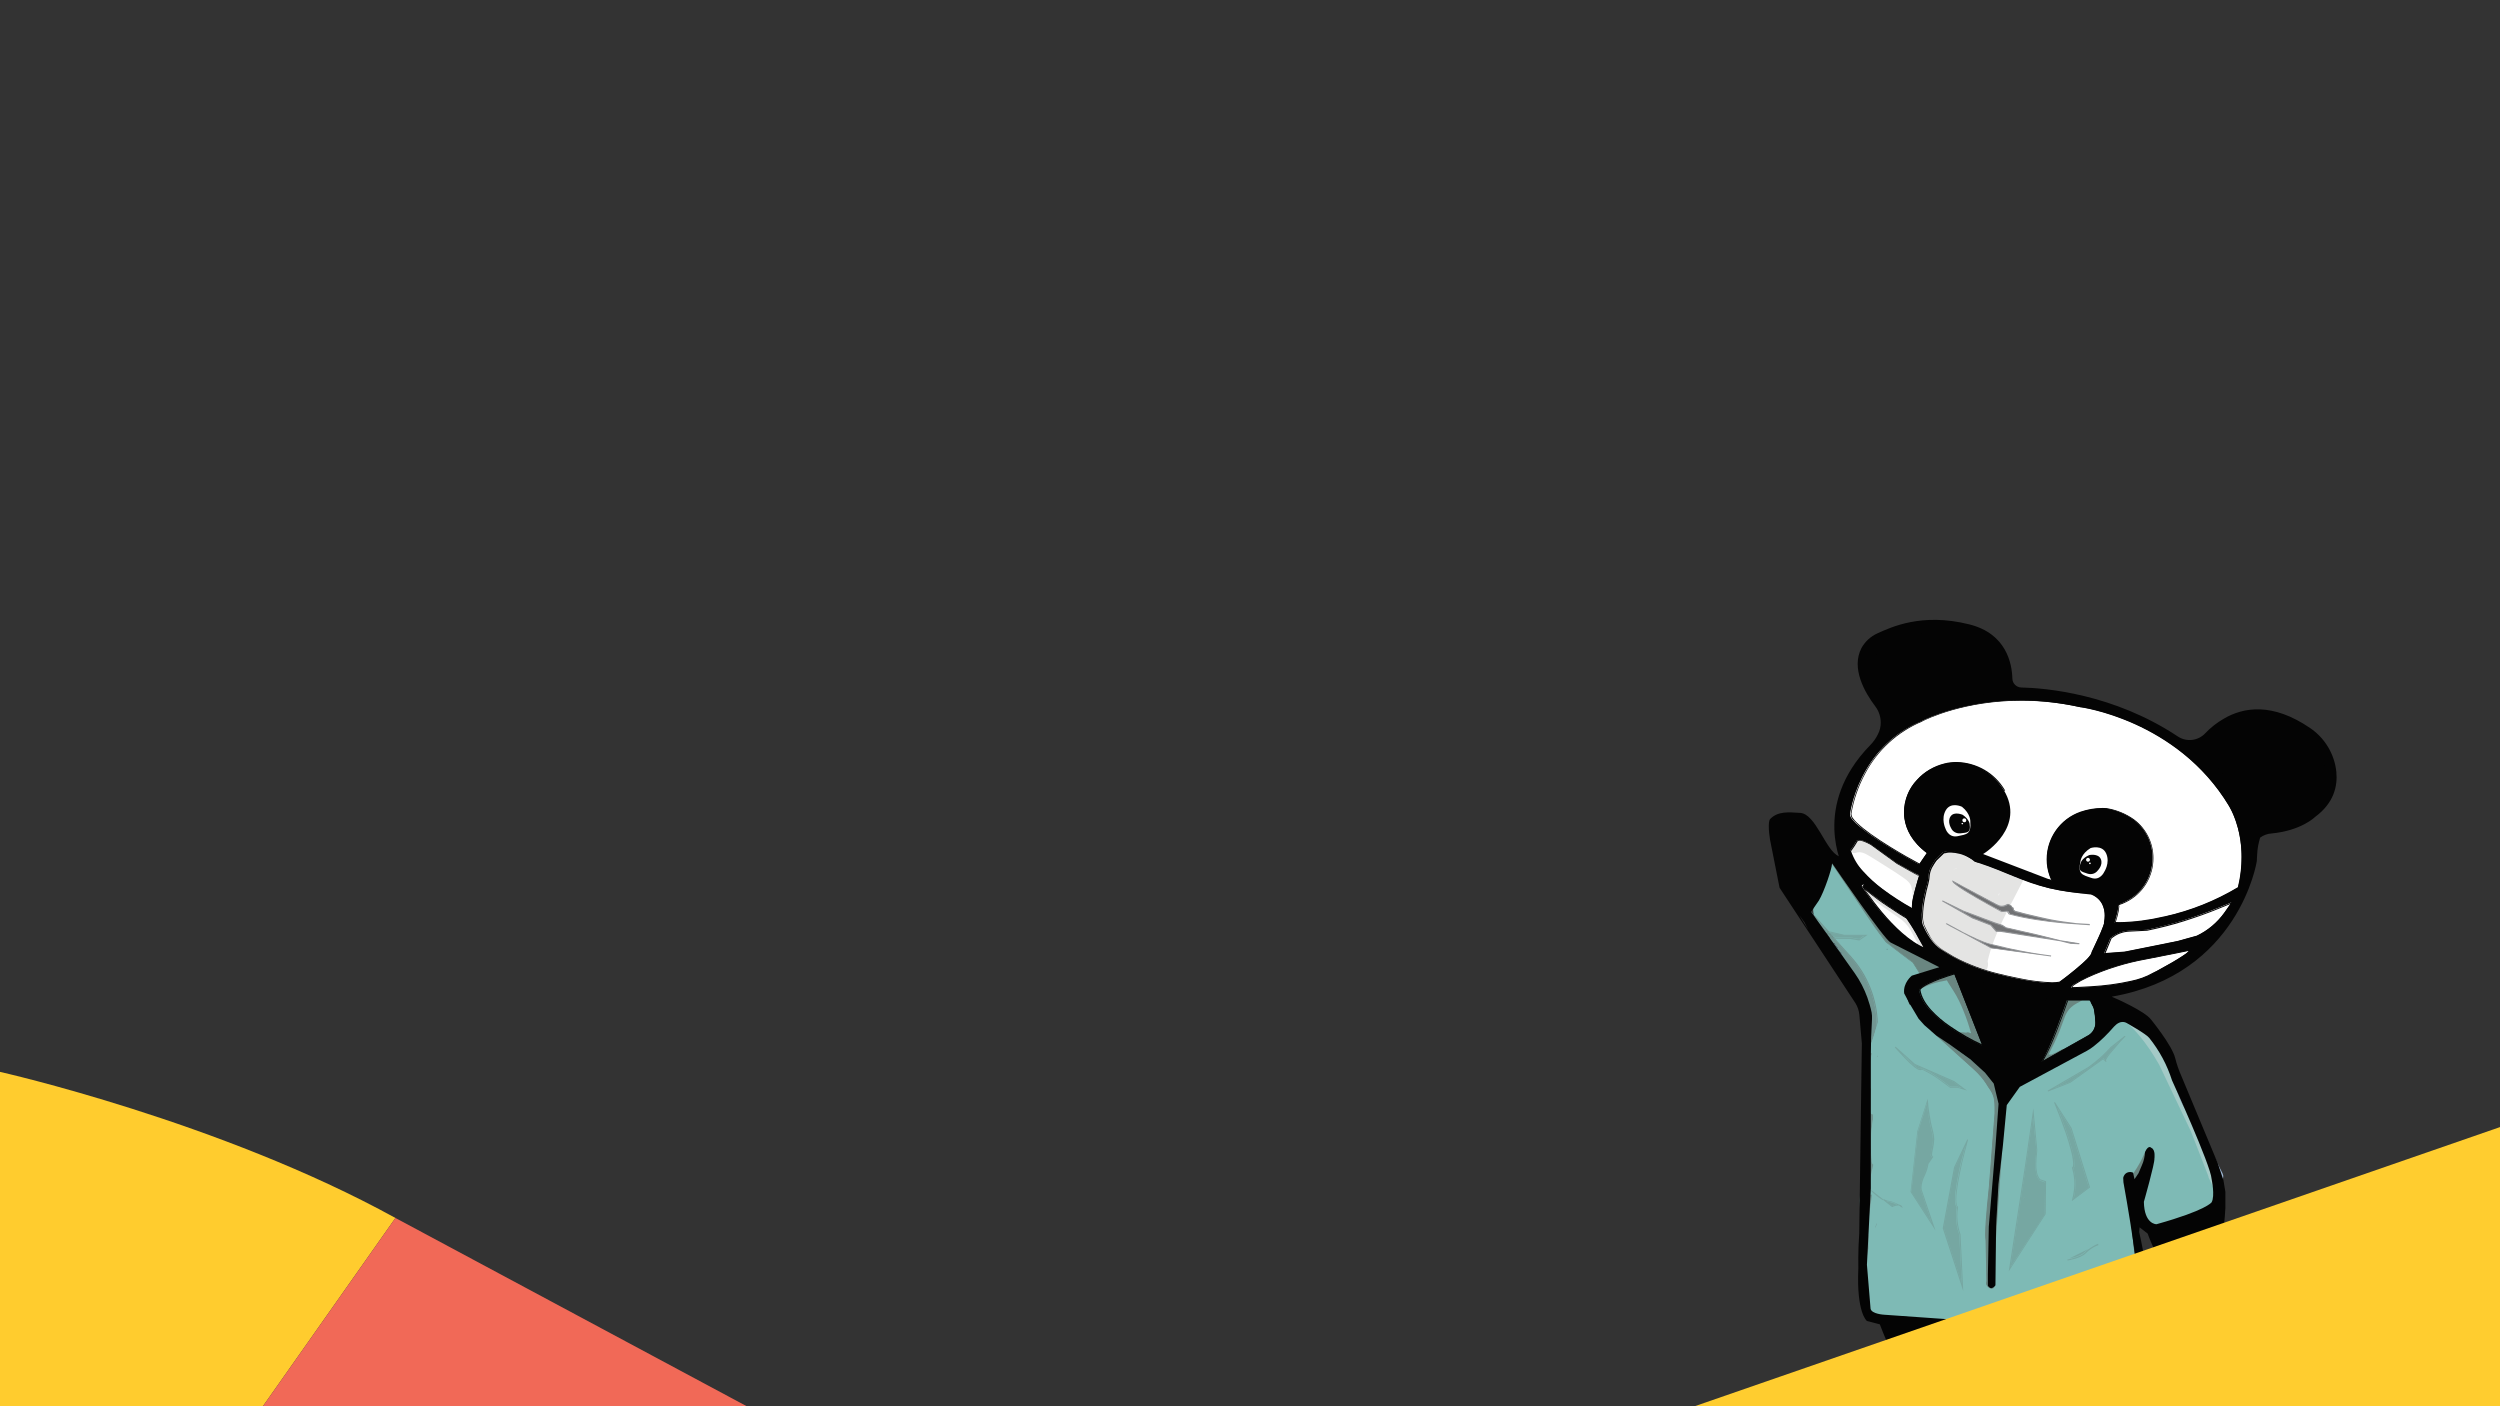 <?xml version="1.0" encoding="utf-8"?>
<!-- Generator: Adobe Illustrator 23.0.1, SVG Export Plug-In . SVG Version: 6.00 Build 0)  -->
<svg version="1.1" id="Camada_1" xmlns="http://www.w3.org/2000/svg" xmlns:xlink="http://www.w3.org/1999/xlink" x="0px" y="0px"
	 viewBox="0 0 1920 1080" style="enable-background:new 0 0 1920 1080;" xml:space="preserve">
<rect x="0" y="0" width="1920" height="1080" fill="#333333" stroke="none"/>
<style type="text/css">
	.st0{fill:#FFFFFF;}
	.st1{fill:#D4D5D4;}
	.st2{fill:#A1B4C7;}
	.st3{fill:#E4E4E3;}
	.st4{fill:#040404;}
	.st5{fill:#7EBAB5;}
	.st6{fill:#6C8C95;}
	.st7{fill:#729692;}
	.st8{fill:#697773;}
	.st9{fill:#6A8681;}
	.st10{fill:#717274;}
	.st11{fill:#939598;}
	.st12{fill:#76A7A2;}
	.st13{fill:#6C908B;}
	.st14{fill:#6A898F;}
	.st15{fill:#C7CCCB;}
	.st16{fill:#9CB5D1;}
	.st17{fill:#A4CAC7;}
	.st18{fill:#FFCD2F;}
	.st19{fill:#FFCC2E;}
	.st20{fill:#F16957;}
</style>
<g>
	<path class="st0" d="M1486.6,1080.3h27.2"/>
	<path class="st1" d="M1488.8,1082.5"/>
	<path class="st0" d="M1648.1,967.7"/>
	<path class="st0" d="M1764.8,583.3c-5.6-8.8-14.8-14.5-25.2-15.7c-7.2-0.7-14.4,0.2-21.1,2.8c-5.7,1.9-11.2,4.1-16.6,6.7
		c-3.1,1.4-6,3.3-8.4,5.6c-19.8-16.3-44.7-27.2-68.4-35l-3.1-1c-16.8-7.2-34.9-10.8-53.3-10.5c-9.2-3.4-19-4.6-28.6-3.7
		c-0.7-5.8-3.5-11-7.9-14.9c-0.6-0.5-1.1-1-1.6-1.5c-2.8-4.2-5.8-8.4-9-12.4c-5.6-6.2-12.8-10.6-20.9-12.6
		c-14.2-2.9-28.8-2.4-42.8,1.5c-18.2,5.5-25.3,25.2-16.9,41.6c3.2,6.2,8,10.2,13.1,14.2c1.2,0.9,2.3,2,3.3,3.1c-1.8,2.5-3,5.2-3.8,8
		c-0.3,1-0.5,2.2-0.7,3.3c-5,2.7-9.8,6.1-14.1,10c-4.8,4.8-8.2,10.9-9.7,17.6c-2.8,3.5-5.2,7.3-7,11.3c-4.8,10.1-6.2,21.5-3.8,32.5
		c0.2,0.8,0.4,1.5,0.6,2.4c0.1,0.3,0.1,0.7,0.2,1c0.2,0.7,0.2,1.5,0.4,2.4c-1.2,3.2-1.9,6.6-2,10c-0.1,5.9,1.1,11.6,3.4,16.9
		c5,24.6,21.3,46.4,37.1,65.5c3.8,4.6,10.6,7,16.3,7.8c6.2,1,12.6-0.1,18.1-3.3l0.2-0.1c5.3,2.6,10.7,4.5,16.4,5.9
		c1.5,0.3,2.9,0.6,4.4,0.9c12.3,9.7,27.9,14,43.5,11.8c9.7,2.1,19.7,3.3,29.6,4.5c16.4,2,34.1,4.7,50.1-1.2
		c17.1-6.5,31.9-16.7,45.8-28.3c7.6-6.4,14.7-13.4,21-21.1c5.6-4.7,10-10.7,13.2-17.3l0.5-0.7l-0.1-0.2c1-2.3,2.1-4.5,3-6.7
		c0.8-2.3,1.2-4.7,1.1-7.2c3.6-7.7,5.9-16,6.6-24.4c0.4-4.5,0.3-9-0.1-13.5c7.1-1.4,14-3.9,20.4-7.5c6.9-3.6,12.7-9,16.9-15.5
		C1770.8,606.8,1771.1,592.9,1764.8,583.3"/>
	<path class="st2" d="M1513.1,743.4c0.9,3,3.7,4.9,6.9,4.8h0.5c-2.5-1.4-4.7-3-7-4.7L1513.1,743.4"/>
	<path class="st3" d="M1535,688v-1.5c0.1,0,0.4-0.2,0.7-0.3C1535.4,686.7,1535.1,687.3,1535,688 M1499.8,667.9
		c0.9-0.5,1.9-0.7,2.9-0.8c0,0.1-0.1,0.2-0.2,0.3C1501.7,667.2,1500.8,667.5,1499.8,667.9 M1501.9,652.7h-1
		c-7.4,0.6-12.1,6.8-16,12.5c-2.6,3.5-4.6,7.4-6.3,11.4c-1.3,4.6-1.9,9.4-1.8,14.2c-0.2,9.1,0,18.5,3.3,27.2c2.9,7.8,8.7,14.2,16,18
		c5.4,2.5,10.9,4.7,16.5,6.7l0.3,0.7h0.2c2.3,1.8,4.5,3.4,7,4.7c5.5-0.3,7.6-5.7,6.4-9.9c5-21.9,17.1-41.7,27.1-61.7
		c1.1-2.4,0.2-5.3-2.2-6.4c-0.7-0.3-1.4-0.5-2.3-0.5c-0.5,0-1,0.1-1.5,0.2c-1.1-1.8-2.6-3.1-4.4-4.1c-6.8-3.9-14.8-3.8-22.4-5.9
		c-6.6-1.5-12.1-7.2-19.2-7.2"/>
	<path class="st3" d="M1429.1,644.2c-3-0.1-6,1.2-7.8,3.6c-0.9,1.2-0.9,3,0.2,4.1c-0.3,1.4,0.6,3,2.2,3.3h0.3c0.4,0,0.7-0.1,1.1-0.2
		c0.9-0.3,1.9-0.5,2.8-0.5c3.6,0,7,2.5,10.1,4.3c3.9,2.4,7.9,4.9,11.8,7.4c3.9,2.5,7.5,4.7,11,7.2c3.5,2.5,6.8,4.6,7.4,9
		c0,0.5,0.2,0.9,0.6,1.2c0.3,5.5,0.3,11,0.1,16.5c-0.1,1.4,1,2.8,2.5,2.8l0,0h0.3c1.5,0.1,2.9-1.1,3-2.8l0,0
		c0.2-6.1,0-12.2-0.2-18.2c2.2-3.6,0.9-8.4-2.2-11.3c-2.5-2.4-5.7-3.2-8.6-4.7c-3.4-1.8-6.3-4.2-8.7-7.2c-2.2-2.7-4.8-4.9-8-6.4
		c-3.5-1.8-6.6-4-10-5.8c-2.5-1.2-5.2-2-7.9-2"/>
	<path class="st3" d="M1435,682.1c-1.6,0.2-2.9,1.8-2.7,3.4c0.1,0.9,0.6,1.6,1.3,2.2c8,5.6,16,11.2,24,16.7c3.9,2.4,7.2,5.7,9.5,9.6
		c1,2,2.1,4,3.2,6c0.5,0.9,1.6,2.8,2.3,4.1c-0.9,1.1-0.7,2.7,0.4,3.6l0,0l0,0c0.2,0.1,0.3,0.2,0.5,0.3l0.5,0.3
		c0.5,0.2,1,0.4,1.6,0.4c0.5,0,0.9-0.1,1.3-0.4c3.8-2.9,0.8-6.5-0.8-9.8c-2.5-4.9-4.8-10.3-8.9-14.2c-4-3.9-9.8-7.2-14.6-10.6
		c-5.4-3.7-10.6-7.4-16-11.2C1436.1,682.2,1435.5,682,1435,682.1"/>
	<path class="st4" d="M1484.4,861.8c-1.6,2.5-3.2,4.9-4.9,7.3c-1,1.5-2.1,3.1-3.2,4.5c-0.4-0.9-0.6-1.9-0.8-2.3
		c-0.8-1.9-1.6-3.7-2.5-5.6c-1.6-3.8-3.2-7.7-4.5-11.7c-1.9-5-9.8-2.9-8,2.3c1.8,4.8,3.7,9.6,5.8,14.4c1.6,3.6,3.1,9.6,6.6,11.8
		c4,2.6,7.4-0.9,9.8-3.8c3.3-4.1,6.4-8.4,9.2-12.9C1494.3,861.5,1487.2,857.2,1484.4,861.8"/>
	<path class="st5" d="M1699.8,905.3c0-1.8-0.2-3.5-0.5-5.3c-1.1-5.7-3.2-11.1-6.1-16.1c-1.3-4.1-2.7-8.1-4.1-12.2
		c-1.6-4.6-3.7-9.1-6.4-13.2c-2.8-4.3-5.9-8.3-8-13c-4.2-9.3-5.5-19.6-9.4-29c-3.4-8.8-8.9-16.6-16-22.8c-6.6-5.4-15.2-9.6-24-9.4
		c-3.9,0-7.4,2.2-9.3,5.6c-2.2,3.8-4.8,7.3-8.1,10.2c-7.6,6.5-17.2,9.9-26.5,13.3c-1.1,0.4-2.4,0.9-3.5,1.3l1.2-5.3
		c1.1,0.1,2.3-0.3,3.2-1c4.1-3.3,10.2-3.1,15-4.1c4.4-0.8,8.4-3.1,11.4-6.4c3.5-4.4,3.2-9.8,3.1-15.1c0-3.2,0-6.4-0.2-9.6
		c0-2.4,0-4.6-1.9-6.5c-3.2-3.4-10.5-1.5-14.6-1.5c-5.2,0.2-10.2,0-13.8,4.3c-2.9,3.5-3.4,8.3-4.3,12.7c-3.7,6-6.5,12.6-8.1,19.5
		c-0.3,1.3,0,2.7,0.8,3.7c-0.6,1.9-1.1,3.6-1.6,5.5c-0.5,1.8,0.2,3.6,1.9,4.5c0.3,0.9,0.8,1.6,1.6,2.2c-3.1,1.3-6.2,2.8-9.1,4.3
		c-4.4,0.4-8.6,3.6-11.8,7.6c-2.2,1.6-4.2,3.4-6.3,5.3c-0.1,0-0.2,0-0.3,0c-4.4-0.9-8.8-2-13-3.2c-0.6-6.8-5.9-13.3-10.9-17.9
		c-0.7-0.7-1.5-1.3-2.4-2c2.3,0.8,4.7-0.3,5.6-2.6c0.3-0.7,0.4-1.5,0.2-2.4c-0.6-3.3-0.9-6.6-0.8-9.9c0.1-0.9,0.2-2,0.1-2.9
		c0-2.2-1.8-4-4-4l0,0h-0.4v-4c-0.1-2.2-1.9-3.8-3.9-3.9c0-2.2,0-4.3-0.2-6.5c0-2-1.4-3.6-3.3-3.9c0-2.3,0-4.5-0.2-6.8
		c0-2.3-2-4-4.2-4h-0.1c-0.4,0-0.8,0.1-1.1,0.2c-0.1-0.1-0.2-0.1-0.4-0.2c0-0.2-0.1-0.5-0.2-0.7c-0.2-1.5-0.4-3-0.6-4.6
		c0-0.3-0.1-0.6-0.2-0.9v-2.3c0-2.3-1.9-4-4.1-4l0,0c-0.3,0-0.7,0.1-1,0.1l0,0c-0.7-1.4-2.3-2.3-3.8-2c0.4-0.9,0.5-2,0.1-2.9
		c-1.2-4.4-5.2-6.3-9.7-6.3c-1.6,0-3.3,0-5-0.2c-0.5-0.2-1-0.3-1.6-0.5c-0.1,0-0.2-0.1-0.3-0.1l-0.6-0.2c-2.6-1.2-5-2.7-7.4-4.2
		c-4.9-2.9-10-5.7-14.7-8.8c-4.8-3.3-9-7.5-12.3-12.4c-3.3-4.6-6.5-9.3-9.8-13.9c-2.9-4-5.5-8.6-9-12.1c-0.8-4.2-3.5-7.9-7.2-10.1
		c-1.9-4.1-3.8-8.3-6.1-12.4c-1.1-2-3.7-2.6-5.7-1.4h-0.1c-0.9,0.5-1.5,1.4-1.9,2.4c-1,4.7-2.4,9.5-3.8,14.1c-2.7,2.6-4.1,6.2-4,9.9
		l0,0c-1.6,3.1-2.8,6.4-3.5,9.8c-0.3,2.5,0.1,5,1.1,7.3c0,1.3,0.7,2.5,1.9,3.2c0.5,0.7,1,1.4,1.5,2.1c0.3,1.4,1.2,2.6,2.6,3.2
		c1.9,2.3,3.7,4.5,5.5,6.7c0.1,0.6,0.3,1.1,0.3,1.5c0.4,1.5,1.6,2.8,3.3,3.1l0.8,1.1c0.6,0.8,1.2,1.5,1.9,2.5
		c0.1,0.3,0.1,0.6,0.2,0.9c0.3,1.2,1.2,2.4,2.5,2.8c0,0,0.2,0.2,0.2,0.3c0.6,2.5,1.3,5,2.1,7.4v1.1c-0.1,1.2,0.5,2.5,1.5,3.2
		c0.4,1,0.8,2.3,1.2,3.3c0.5,1.1,1.3,2.1,2.5,2.5v2.2c0,2.3,1.8,4,4,4l0,0l0,0c0.8,0,1.5-0.2,2.2-0.6c1.8,4,3.3,8.1,4.4,12.4
		c-1.2,0.7-1.9,2.2-1.6,3.5c2.4,23.1,3.9,46.2,4.6,69.2c0.3,11.5,0.2,23.2,0.3,34.7c-0.1,2.9,0.6,5.8,2.1,8.2
		c-9.2,15.6-10.4,35.1-8.7,52.8c1.2,12.1,2.9,20,3.7,31.4c-0.9,5.6-1.2,11.2-0.6,16.9c0.8,8.9,2.2,20,9.6,25.8
		c4.5,3.5,9.6,3.8,15.1,4.4l12.4,1.2c8,0.7,15.9,1.4,23.8,2c32.6,2.2,65.2,2.5,97.9,1.1h0.4c0.7,0.4,1.6,0.3,2.4-0.1h2.7
		c0.7,0.5,1.8,0.5,2.5-0.1c10.3-0.5,21-1.5,30.1-6.2c2.5,0.3,5,0,7.4-1c6.9-2.9,9.9-10,8.4-17.2c-1.4-7.2-2.8-14.2-3.9-21.4
		c-1.2-7.8-1.9-11.5-2.7-19.3c-1.5-13.9-2.5-27.8-2.8-41.8c2.9-2,5.7-4.1,8.3-6.4c1.5-1.3,3-2.8,4.4-4.2c0.4,0.2,0.9,0.6,1.3,0.8
		c-0.4,1-0.7,2.1-1,3.2c-1.3,5-2.2,10.2-2.5,15.5c-0.3,4.5-0.8,10.1,0.9,14.4c3.4,8.4,15.4,8.7,22.8,7.3c9.4-1.9,17.9-6.2,25-12.6
		c7.9-6.8,7.9-15.4,5.4-24.5 M1449,729.3c0.1-0.2,0.2-0.4,0.2-0.6c0.2,0,0.3,0.2,0.5,0.3C1449.4,729,1449.1,729.1,1449,729.3
		 M1472.6,775.6c-0.7-0.5-1.4-0.7-2.4-0.8l-1.6-2.2c-0.5-0.6-1.3-1.1-2.2-1.2l-1-3c-0.2-0.6-0.3-1.2-0.6-1.9
		c1.1-0.2,2.1-0.9,2.8-1.9c0.9-1.5,1.9-3.1,2.7-4.6c0,5.2,0.9,10.3,2.8,15.1C1473,775.3,1472.9,775.4,1472.6,775.6 M1491.5,749.4
		c-0.2,0.5-0.3,1-0.3,1.5c-1-0.1-2.1,0.2-3,0.7c-1.1,0.4-2.1,1.4-2.2,2.7v0.7c-0.2-0.4-0.3-0.8-0.4-1.2c-1-2.4-3.8-3.5-6.2-2.5
		c0.9-1.9,1.5-3.8,1.8-5.8c0.5,0.1,1,0.1,1.4,0.2c0.7,0.1,1.3,0.1,2.1,0c0.9-0.1,2-0.1,2.9,0c0.6,1.9,2.5,3.1,4.4,2.9
		c0,0.3-0.3,0.5-0.3,0.9 M1502.6,803c-0.2-2.1-0.4-4.1-0.6-6.4c1,0.5,2.3,0.6,3.3,0.3h0.2v0.5c0.3,1.3,1.3,2.4,2.7,2.8
		c0.2,0.6,0.2,1.2,0.4,2c0.5,2.1,2.7,3.4,4.7,2.9c0.4-0.1,0.8-0.3,1.2-0.5l0.5,0.2c0.2,1.4,0.4,2.9,0.6,4.2c0.1,0.5,0.4,1.1,0.6,1.5
		c-4.2-3.2-9-5.8-13.9-7.5 M1554.8,920.3c-0.1,0.1-0.2,0.1-0.3,0.2l0,0c-0.6-0.1-0.9-0.4,0.6-0.5
		C1555.1,920.1,1555.1,920.3,1554.8,920.3"/>
	<path class="st6" d="M1430.8,946.8v0.7l0,0C1430.7,947.3,1430.7,947,1430.8,946.8 M1431.9,779.5l-0.8,122
		c1.2-5.8,3.3-11.3,6.1-16.5c-0.1-1.1-0.1-2.5-0.1-3.6c-0.7-2-1-4.1-1-6.3c0-11.5,0-23.2-0.3-34.7
		C1435.1,820,1433.8,799.6,1431.9,779.5 M1382.6,700.3l6.8,9.5l41.9,64.8c0-1.1-0.3-2.4-0.3-3.4c-0.2-1.3,0.4-2.8,1.6-3.5
		c-1.1-4.2-2.7-8.3-4.4-12.4c-0.7,0.4-1.4,0.6-2.3,0.6c-2.2,0.1-4-1.6-4.1-3.8l0,0l0,0v-2.5c-1.1-0.4-2.1-1.3-2.5-2.4
		c-0.4-1.1-0.8-2.2-1.2-3.4c-0.9-0.8-1.5-2-1.5-3.2v-1.1c-0.7-2.4-1.5-4.9-2.1-7.4c-0.1,0-0.2-0.3-0.3-0.3c-1.2-0.4-2.3-1.4-2.5-2.8
		c0-0.3,0-0.6-0.2-0.9c-0.7-0.8-1.2-1.5-2-2.5c-0.3-0.3-0.6-0.7-0.8-1c-1.5-0.2-2.9-1.3-3.4-2.9c-0.2-0.6-0.2-1.1-0.3-1.5l-2-2.5
		c-1.2-0.7-2.4-1.5-3.5-2.5l0.2-0.3l-0.2,0.3l-1.6-1.1l3,0.6l-1-1.3c-1.3-0.6-2.3-1.8-2.6-3.2c-0.5-0.6-1-1.4-1.4-2.1
		c-1-0.7-1.8-1.9-1.9-3.1l-3.6-4l-7.8-0.5"/>
	<path class="st6" d="M1430.8,947.5L1430.8,947.5l-0.4,43.3l4.1,10v-2.9c-0.5-1.8-0.9-3.6-1.1-5.5c-1.1,0.3-2.3-0.4-2.5-1.4
		c0,0,0,0,0-0.1v-0.1l0,0c-0.1-0.3-0.1-0.6,0-0.9c0.6-2,1-3.8,1.8-5.7c-0.5-5.6-0.2-11.1,0.7-16.6c-0.6-7.5-1.5-13.5-2.4-20.2"/>
	<path class="st7" d="M1434.8,991.1c-0.1,0.1-0.2,0.3-0.3,0.4c-0.2,0.4-0.6,0.6-1,0.8c0.3,1.9,0.7,3.7,1.1,5.5
		C1434.7,995.6,1434.7,993.2,1434.8,991.1 M1440.2,942.4c0,0.5-0.1,0.9-0.3,1.4c0.1-0.2,0.2-0.4,0.3-0.6V942.4 M1437.3,885
		c-2.8,5.2-4.8,10.7-6.2,16.5l-0.2,45.3c0,0.3,0.1,0.4,0.1,0.7c0.9,6.7,1.9,12.8,2.4,20.2c-0.9,5.5-1.2,11-0.7,16.6
		c0.6-1.9,1.2-3.9,2-5.8c-0.9,0.1-1.9-0.6-2-1.5v-0.1l0,0c0-0.1,0-0.3,0-0.5c0.8-6.1,1.6-12.2,2.9-18c0-3.3-0.2-6.7,0-10
		c-0.8-0.4-1.3-1.3-1.2-2.4c1.3-9.7,2.7-19.3,4-29c-0.3,0.2-0.7,0.2-1.1,0.3c-0.9,0.1-1.8-0.6-1.9-1.5l0,0l0,0c0-0.1,0-0.3,0-0.4
		c0.8-7.1,2.1-14.1,3.8-21c-0.7-0.3-1.2-1-1.3-1.9C1437.6,890,1437.4,887.5,1437.3,885 M1441.4,812.4L1441.4,812.4 M1403.3,717.3
		l1.9,2.5c0.1,0.6,0.3,1.1,0.3,1.5c0.4,1.5,1.8,2.7,3.3,2.9l0.8,1.1c0.6,0.8,1.2,1.5,1.9,2.5c0.1,0.3,0.1,0.6,0.2,0.9
		c0.3,1.3,1.2,2.4,2.5,2.8c0.1,0.1,0.2,0.2,0.3,0.3c0.5,2.5,1.3,5,2.1,7.4v1.1c-0.1,1.2,0.5,2.5,1.5,3.2c0.4,1,0.8,2.3,1.2,3.3
		c0.5,1.1,1.3,2.1,2.5,2.5v2.3c0,2.2,1.8,4,3.9,4l0,0h0.2c0.8,0,1.5-0.2,2.3-0.6c1.8,4,3.2,8.1,4.4,12.4c-1.2,0.7-1.9,2.2-1.6,3.5
		c0,1.1,0.3,2.4,0.3,3.4l0.5,0.8v4.1c2,20.3,3.2,40.7,3.8,61c0.3,11.6,0.2,23.2,0.3,34.7c0,2.2,0.3,4.2,1,6.3
		c-0.1-7.3,0.4-14.6,1.6-21.9c0-1.2,0-2.5,0.1-3.7h-0.2c-1,0-2-0.8-2-1.9l0,0v-0.1c0-5.9,0.2-11.7,0.5-17.6c-0.6-0.4-0.9-1-1-1.6
		c-0.6-8.7,0-17.3,1.8-25.8c-0.3,0.2-0.6,0.3-1,0.3c-1.1,0.1-2.2-0.8-2.2-2c0-0.4,0-0.8,0.2-1.1c3.4-5.4,4.8-11.6,6.6-17.7v-0.2
		c0-19.5-7.2-38.2-20.2-52.8l-13.9-15.7c-1.5-0.7-2.9-1.5-4-2.3 M1393.8,704.9c0,1.2,0.7,2.5,1.9,3.1c0.5,0.7,1,1.4,1.5,2.1
		c0.3,1.4,1.2,2.6,2.6,3.2l1.1,1.3l2.1,0.4L1393.8,704.9"/>
	<path class="st6" d="M1438.5,1008.2c0,0.2-0.2,0.4-0.3,0.6c-0.1,0.1-0.1,0.2-0.2,0.3l0.6,1.5L1438.5,1008.2"/>
	<path class="st8" d="M1438.9,1007.6c-0.1,0.2-0.2,0.4-0.3,0.6v2.7l0.2-0.6c-0.3-0.4-0.4-1-0.2-1.5
		C1438.7,1008.3,1438.8,1007.9,1438.9,1007.6"/>
	<path class="st6" d="M1429.9,940.6v6.8h0.8v-0.6C1430.5,944.8,1430.2,942.8,1429.9,940.6 M1390.1,700.5l0.3-0.2l0,0L1390.1,700.5
		 M1380.9,699.4l7.8,10.9l42.2,65.3l-0.8,130c0.3-1.4,0.6-2.9,0.8-4.2l0.8-122c-0.2-1.5-0.3-3.2-0.5-4.7l-41.8-64.8l-6.8-9.5
		l7.6,0.3l3.5,4v-0.1c-0.3-0.6-0.6-1.3-0.7-2.1l-2.3-2.7h-0.2L1380.9,699.4"/>
	<path class="st6" d="M1430.8,947.5h-0.7l-0.3,43.5l5,12v-2.1l-4.1-10l0.3-43.4"/>
	<path class="st7" d="M1441.2,939.1c-0.2,0.8-0.5,1.5-0.7,2.4c-0.1,0.3-0.2,0.7-0.3,0.9v0.8c0.3-0.6,0.6-1.3,0.9-2L1441.2,939.1
		 M1431.1,901.4c-0.3,1.4-0.6,2.9-0.8,4.2l-0.3,34.9c0.2,2.2,0.5,4.2,0.8,6.2L1431.1,901.4 M1441.7,810.7c-0.1,0.6-0.2,1.1-0.3,1.6
		v0.3c0.2-0.4,0.4-0.8,0.6-1.1l0.2-0.3v-0.3C1442,810.9,1441.9,810.8,1441.7,810.7 M1431.4,774.6c0.2,1.5,0.3,3.2,0.5,4.8v-4.1
		L1431.4,774.6 M1407.2,719.7l14,15.7c13,14.5,20.2,33.3,20.2,52.8v0.1c0.3-0.8,0.5-1.8,0.8-2.6c-0.6-18.9-7.8-36.9-20.4-51
		l-12.7-14C1408.5,720.3,1407.8,720,1407.2,719.7 M1393.1,702.4c0.2,0.6,0.5,1.3,0.7,2.1v0.1l9.2,10.2l1.4,0.3L1393.1,702.4"/>
	<path class="st6" d="M1438,1009.1c-0.2,0.2-0.4,0.3-0.7,0.5l1.3,3.2v-2.2L1438,1009.1"/>
	<path class="st8" d="M1439,1010.2l-0.2,0.6l-0.1-0.2v2.2l0.1,0.2l0.5-1.1v-0.2c0-0.3,0.1-0.6,0.3-0.9L1439,1010.2"/>
	<path class="st9" d="M1483.4,791.8l32.8,29.6c3.6,3.3,6.8,6.9,9.4,11c1,1.5,2,3.3,3.2,4.9c1.5,2.3,2.6,4.8,2.9,7.6
		c0.3,1.9,0.4,3.7,0.4,5.6v4.8l-4.4,57c0,0-3.7,34-2.5,40.2l0.7,33.8l3.9,1l10.7-153.6"/>
	<path class="st9" d="M1483.3,792l32.8,29.6l0.3,0.3c3.4,3.1,6.5,6.7,9,10.6c1,1.6,2,3.3,3.2,4.9c1.4,2.2,2.5,4.7,2.8,7.3
		c0.3,1.9,0.4,3.7,0.4,5.5v4.8l-4.4,57l0,0c0,0-2.8,25-2.8,36.1c0,1.4,0.1,2.9,0.3,4.2l0.4-0.1h-0.4l0.7,34.1l4.8,1.1l10.7-153.7
		l-0.8-0.1l-10.6,152.8l-3.2-0.8l-0.7-33.6l0,0c-0.2-1.3-0.3-2.8-0.3-4.1c0-5.5,0.6-14.5,1.3-22.2c0.3-3.8,0.6-7.3,0.9-9.8l0.4-4.1
		l0,0l4.4-57.1v-4.5c0-1.9-0.1-3.8-0.4-5.7c-0.3-2.8-1.3-5.5-2.9-7.7c-1.1-1.5-2.2-3.1-3.1-4.8c-2.7-4.1-5.9-7.8-9.5-11.1l-33-29.5
		L1483.3,792L1483.3,792z"/>
	<path class="st9" d="M1445.1,1001.9c-0.4-2.2-3.2-1.8-3.9-0.1l-0.3-0.3c-0.3-0.4-0.8-0.6-1.4-0.6c-0.6-1-1.9-1.3-2.9-0.7
		c-1,0.6-1.3,1.9-0.7,2.9v0.1c-0.8,2,0.1,4.2,2.1,5c0.4,0.2,0.9,0.2,1.4,0.2c0.2,0.2,0.5,0.2,0.8,0.3c-1.1,2.4,2.4,4.3,3.7,2
		C1445.3,1007.9,1445.7,1004.8,1445.1,1001.9z"/>
	<path class="st9" d="M1530.3,985.6L1530.3,985.6c-0.1-0.2-0.2-0.3-0.3-0.4l-1-1.2c-0.4-0.4-1-0.6-1.6-0.6c-0.5,0-1.1,0.2-1.5,0.6
		c-0.4,0.4-0.6,0.9-0.6,1.4c0,0.2,0,0.3,0,0.5c0,0.3,0.1,0.7,0.3,1c0.7,1.4,2,2.5,3.5,2.8c1.1,0.3,2.3-0.4,2.6-1.5
		c0.3-1-0.3-2.2-1.3-2.6H1530.3z"/>
	<path class="st5" d="M1446.4,997.8c-0.4,0-0.9,0.1-1.3,0.3c0.1-0.2,0.1-0.5,0.2-0.6c0.2-0.6,0-1.2-0.3-1.6c0-1.3,0-2.8,0.2-4.1
		c0.2-2.2-2.5-2.6-3.7-1.2c0-2.9,0.2-5.7,0-8.6c0-0.6-0.3-1.2-0.9-1.5c1.2-3.8,3.2-7.4,4.2-11.1c1-4.1,1.9-8.2,2.3-12.5
		c-0.1-1.1-1-2.1-2.3-2.1c-0.7,0-1.3,0.4-1.6,0.9c-0.8,2-1.8,4.1-2.6,6.1c0.6-3,1.4-6,2.6-8.9c1.8-4.2,3.1-8,2.4-12.6
		c-0.2-1.8-3-2-3.8-0.5c-0.7,1.3-1.3,2.8-2,4.1c0.2-0.7,0.3-1.5,0.5-2.4c1.4-5.3,4.1-10,5.3-15.4c1.1-5.3,1-10.7-0.1-16
		c-0.2-0.9-1.1-1.6-2.2-1.5l3.2-22.9c0.1-1-0.4-2-1.3-2.4c1.3-26,2.6-51.8,1.8-77.7c-1.3-1-2.4-2.5-2.9-4.1c-0.1,0-0.2,0-0.3,0
		c0.9-3.1,2.1-6.2,3.3-9.2c0.4-1.2-0.1-2.5-1.3-3l0,0c-0.2-0.1-0.4-0.1-0.6-0.2c0.7-2.9,1.9-5.6,3.2-8.2c1.2-2.4-2.4-4.5-3.6-2.1
		c-4.5,8.6-4.8,18.9-10.1,27.1c-1.2,2,1.4,3.8,3,2.8c-1.9,8.6-2.4,17.3-1.8,26c0.1,0.6,0.5,1.2,1,1.5c-0.3,5.9-0.5,11.7-0.5,17.6
		c-0.1,1,0.7,2,1.9,2.1l0,0h0.3c0,1.2,0,2.5-0.1,3.7c-1.9,10.9-2.2,21.9-1,33c0.1,0.7,0.5,1.4,1.2,1.9c-1.8,6.9-3.1,13.9-3.9,21
		c-0.3,1.9,1.6,2.4,2.9,1.8c-1.3,9.7-2.7,19.4-4,29c-0.2,0.9,0.3,2,1.2,2.4c0,3.4,0.1,6.7,0.1,10c-1.3,5.9-2.2,12.1-2.9,18
		c-0.2,1.2,0.8,2,2,2c-1.2,3.8-2.5,7.6-3.7,11.5c-0.4,1,0.1,2.3,1.1,2.7c1,0.4,2.3-0.1,2.7-1.1c0.1-0.2,0.2-0.2,0.2-0.4
		c-0.3,5.6-0.2,11.2-0.3,16.7c-0.1,2.2,2.8,2.7,3.9,1c0.2-0.4,0.5-0.7,0.7-1.1c-0.1,0.3-0.1,0.7-0.1,1c-0.2,0.7,0.1,1.5,0.7,2
		c0,0.3-0.1,0.6-0.2,0.9c-0.6,2.6,3.4,3.7,4,1c0.2-0.8,0.4-1.6,0.6-2.4c0.7,0.2,1.4,0,1.9-0.6c2.1-2.1,3.5-4.7,4.1-7.5
		c0.4-2.1-0.9-3.9-3-4.3h-0.5 M1441.9,811.4c-0.3,0.4-0.5,0.8-0.7,1.3c0.1-0.7,0.2-1.3,0.4-2.1c0.3,0.1,0.6,0.2,0.9,0.2
		C1442.3,811,1442.1,811.2,1441.9,811.4"/>
	<path class="st9" d="M1521.9,788.8c-2-5.6-4.2-10.9-6.8-16.2c-1.9-3.8-3.9-7.6-6.1-11.2c-2.1-5.9-4.8-12.8-10.5-14.1
		c-0.7-0.6-1.5-1-2.4-1.5c-1.1-0.5-2.4-0.1-3,1c-0.2,0.3-0.2,0.6-0.2,0.9c-0.1,0.1-0.3,0.2-0.3,0.3h-0.2c-8,1.5-16.4,3.4-22,9.8
		c-1.5,1.5,0.5,4.7,2.5,3.2c6.7-4.7,14.4-6.7,22.3-8.1c1.5,2.8,3.4,5.3,5,8c3.1,4.9,5.7,10.2,7.8,15.6c2.3,5.6,4.2,11.3,5.8,17.1
		c-0.6-0.3-1.3-0.5-1.9-0.7c-0.6-0.2-1.2-0.2-1.8,0.2c-1.5-0.2-3-0.3-4.5-0.3l-5.5-1.2c-2.2-0.4-3.9,2.8-1.6,3.8
		c1.6,0.7,3.4,1.1,5.3,1.2c4.1,1,8.1,2.5,12,4.1c0.6,2.4,1.2,4.6,1.9,6.9c0.3,1.1,1.4,1.8,2.6,1.4c1.1-0.3,1.8-1.4,1.4-2.6l0,0
		c-0.2-0.7-0.4-1.4-0.6-2.2c0.8,0.7,2.1,0.7,2.9-0.1c0.2-0.3,0.4-0.5,0.5-0.9C1525.9,798.6,1523.4,793.4,1521.9,788.8z"/>
	<path class="st9" d="M1600.1,762.5c-2.9,0.7-5.8,1.9-8.4,3.2c-3.8,1.6-7.1,4.5-9.3,8.1c-0.6,0.9-0.3,2.1,0.6,2.7l0,0
		c0.1,0.1,0.3,0.2,0.4,0.2c-1.5,3.2-2.6,6.6-3.7,9.8c-3.1,8.2-6.8,16.3-11,24c-0.2,0-0.3,0-0.5,0c-1.2,0.2-2.2,1.4-2,2.7
		c0.1,0.3,0.2,0.6,0.3,0.9l-1.8,3c-0.6,1-0.2,2.3,0.7,2.8c1,0.6,2.3,0.2,2.8-0.7c0.5-0.8,1-1.8,1.4-2.6c2.4-0.7,4.5-1.5,6.8-2.5h4.1
		c1.1,0,2.1-0.9,2.1-2.1l0,0c0-0.3,0-0.5-0.1-0.8l3.2-1.8c1-0.6,1.3-1.9,0.7-2.8c-0.6-0.9-1.9-1.3-2.8-0.7c-2.6,1.5-5.3,2.9-8,4
		h-2.3c2.9-5.5,5.6-11.1,7.9-16.8c1.8-4.2,3.2-8.8,4.9-13c2.4-5.5,5.9-8.2,11.1-10.7c0.2-0.1,0.5-0.3,0.7-0.5c0.4-0.3,0.7-0.4,1-0.6
		c1.3-0.9,3.4-2,3.3-3.9c-0.1-1.1-1.1-2-2.3-1.9L1600.1,762.5z"/>
	<path class="st9" d="M1647,885.6c-2.3,5.5-5.2,10.6-8.6,15.5c-0.2,0.2-0.3,0.4-0.5,0.6c-0.8,1-1.5,2.3-2.6,3.3l-0.1,0.2
		c-0.5,0.5-0.6,1.3-0.2,2c0.3,1,1.3,1.6,2.4,1.3l0,0l0,0c0.3-0.1,0.5-0.2,0.8-0.5h0.1c1.2-1,2.3-2.2,3.2-3.5c1.5-0.9,2.8-2.3,3.4-4
		c1-2,2.8-3.6,3.5-5.8c0.3-0.3,0.6-0.5,0.9-0.7c0.9-0.8,1.1-2.2,0.4-3.2c-0.1-0.2-0.2-0.3-0.4-0.4c0.5-1.1,1-2.4,1.5-3.5
		C1652,884.2,1648,883.1,1647,885.6z"/>
	<path class="st9" d="M1406.8,662.6l27,40.1c0,0,13,19.2,15.9,21.6c2.9,2.5,19.4,14.8,19.4,14.8l5.4,8.4l17.3-2.3l-8.1-13
		l-27.6-15.5l-19.1-24.6L1406.8,662.6z"/>
	<path class="st9" d="M1406.8,662.6l-0.3,0.3l26.9,40c0,0,3.2,4.7,6.8,9.9c1.9,2.6,3.7,5.2,5.4,7.3c0.8,1.1,1.6,2,2.2,2.9
		c0.5,0.6,1,1.1,1.6,1.5c1.4,1.2,6.4,4.9,10.8,8.3c4.4,3.4,8.7,6.5,8.7,6.5l0.3-0.3l-0.3,0.2l5.5,8.8l18.3-2.5l-8.7-13.5l-27.7-15.6
		l-19-24.5l-30-29.7l-0.6,0.5L1406.8,662.6l-0.3,0.3l30,29.7l19.1,24.7l27.7,15.5l7.8,12.4l-16.4,2.1l-5.3-8.2l0,0l-2.8-2
		c-2.4-1.9-6.1-4.6-9.4-7.1c-3.3-2.5-6.4-4.7-7.4-5.8c-0.5-0.5-1-1-1.4-1.5c-2.2-2.6-5.8-7.7-8.8-12c-1.5-2.2-2.9-4.1-3.9-5.7
		l-1.6-2.4l-27.1-40.2L1406.8,662.6l-0.3,0.3L1406.8,662.6z"/>
	<polygon class="st10" points="1491.8,691.8 1507.6,699.7 1531.3,708.6 1537.7,710.7 1540.6,712.5 1564.7,718 1590.4,724.5 
		1596.9,724.7 1558.9,718.8 1536.6,715.3 1533.1,715.2 1528.9,710.4 1514.8,705 	"/>
	<polygon class="st11" points="1491.8,691.8 1491.5,692.2 1507.5,700 1531.2,709 1537.5,711.1 1540.5,712.9 1564.6,718.5 
		1590.3,724.9 1596.9,725.2 1597,724.4 1559,718.4 1536.6,714.8 1533.3,714.7 1529.1,710.1 1514.9,704.5 1491.9,691.5 1491.8,691.8 
		1491.5,692.2 1491.8,691.8 1491.5,692.2 1514.6,705.3 1528.7,710.8 1532.9,715.6 1536.5,715.7 1558.8,719.2 1596.9,725.2 
		1596.9,724.7 1596.9,724.3 1590.5,724.1 1564.8,717.7 1540.8,712.2 1538,710.3 1531.5,708.2 1507.8,699.3 1491.9,691.5 
		1491.5,692.2 	"/>
	<path class="st10" d="M1499.8,676.8c0,0,32.8,17.7,35.8,19c2,0.6,4.2,0.3,5.9-0.9l1.1-0.5l2.4,1.5c0,0,0.5,1.3,1.4,1.5
		c0,0-0.5,1.8,1.9,2.7c0,0,18.4,4.8,27,6.5s19.9,2.9,19.9,2.9l10.2,0.6c0,0-35.3-1-61.7-8.1l-1.6-2.3l-4.2,0.4
		C1537.3,700.2,1499.3,679.7,1499.8,676.8z"/>
	<path class="st11" d="M1499.8,676.8l-0.2,0.3c0,0,8.1,4.4,16.7,9c4.2,2.4,8.7,4.6,12.2,6.5c1.8,0.9,3.2,1.8,4.4,2.4s2,1,2.4,1.1
		c0.7,0.3,1.4,0.4,2.2,0.4c1.4-0.1,2.9-0.5,4.2-1.3l-0.3-0.3l0.1,0.4l0.9-0.4l2.2,1.3l0.2-0.3l-0.4,0.1c0.1,0.3,0.2,0.6,0.4,0.8
		c0.3,0.5,0.7,0.9,1.2,1.1l0.2-0.4h-0.4c0,0.2,0,0.3,0,0.5c0,0.5,0.1,0.9,0.4,1.3c0.4,0.6,1,1,1.8,1.3l0,0c0,0,18.4,4.7,27,6.5
		s19.8,2.8,19.8,2.8l0,0l10.2,0.7v-0.8h-1.5c-7.1-0.3-37-1.9-60.1-8.1l-0.1,0.4l0.3-0.2l-1.9-2.5l-4.5,0.4v0.4l0.1-0.3l-1.6-0.9
		c-3.6-2-12.6-6.9-20.6-11.7c-4-2.5-7.8-4.8-10.6-6.7c-1.1-0.8-2.3-1.6-3.3-2.6c-0.3-0.2-0.6-0.5-0.8-0.8c-0.1-0.1-0.1-0.2-0.2-0.3
		v-0.1h-0.4l-0.2,0.3l0.2-0.3l-0.4-0.1v0.1c0,0.2,0.1,0.3,0.2,0.5c0.2,0.4,0.5,0.7,0.8,1c2.6,2.2,5.3,4,8.1,5.8
		c11.2,6.9,28.5,16.3,28.5,16.3v0.1l4.2-0.4l1.6,2.2h0.2c26.6,7.2,61.8,8.1,61.8,8.1v-0.8l-10.2-0.6l0,0l-2-0.3
		c-3.6-0.4-11.5-1.4-17.9-2.7c-4.2-0.8-11-2.5-16.7-3.8c-2.9-0.7-5.5-1.3-7.2-1.9c-1.8-0.5-3-0.7-3-0.7v0.4l0.2-0.4
		c-0.5-0.2-1-0.6-1.4-1c-0.2-0.3-0.3-0.6-0.2-0.9v-0.3l0,0v-0.4h-0.4c-0.3-0.2-0.6-0.4-0.8-0.7c-0.1-0.1-0.1-0.3-0.3-0.4v-0.1l0,0
		v-0.2l-2.7-1.5l-1.2,0.4l0,0c-1.1,0.7-2.4,1.1-3.7,1.1c-0.6,0-1.2-0.1-1.9-0.3l-2.4-1.1c-4.1-2.1-12.5-6.6-19.7-10.5
		c-3.7-2-7.1-3.7-9.6-5.2c-1.2-0.6-2.3-1.2-2.9-1.6l-1-0.5l-0.5-0.3v0.6L1499.8,676.8z"/>
	<path class="st10" d="M1494.9,709.4c0,0,22,12.8,33,15.6c15.6,4.1,31.4,7.2,47.4,9.3l-46-6.2L1494.9,709.4z"/>
	<path class="st11" d="M1494.9,709.4l-0.3,0.3c0,0,5.5,3.2,12.4,6.7c6.6,3.6,13.5,6.6,20.6,8.9l0,0c15.7,4.1,31.4,7.2,47.5,9.3v-0.7
		l-45.7-6.2L1495,709l-0.4,0.7L1494.9,709.4l-0.2,0.3l34.4,18.6l46.1,6.3v-0.4l0.1-0.4c-11.4-1.3-23.3-3.6-32.4-5.6
		c-4.5-1-8.2-2-10.9-2.6c-1.3-0.3-2.4-0.6-3.1-0.7c-0.7-0.1-1.1-0.3-1.1-0.3l0,0c-5.4-1.4-13.6-5.4-20.5-8.9
		c-3.4-1.8-6.5-3.4-8.8-4.6c-1.1-0.6-2-1.1-2.7-1.5c-0.4-0.1-0.7-0.3-1-0.5l-0.3,0.3l-0.2,0.3L1494.9,709.4z"/>
	<path class="st12" d="M1461,809.4c2.1,2.3,4.5,4.8,6.8,6.9c1.5,1.4,3.1,2.8,4.9,4c0.5,0.3,1.1,0.5,1.8,0.6l0,0c0.1,0,0.2,0,0.2,0
		c0.2-0.1,0.5-0.1,0.7-0.2c0.8,0,1.6,0.3,2.4,0.6c0.9,0.4,2,0.9,3.2,1.5c2.4,1.3,5,3.1,7.5,4.8c4.6,3.2,8.7,6.4,9.4,6.9h5.5l3.1,0.9
		l-6.1-4.5l-30.2-13.3l-9.3-8.2"/>
	<path class="st12" d="M1474.5,820.9c-0.6-0.1-1.2-0.3-1.8-0.6c-1.8-1.1-3.4-2.5-4.9-3.9c-2.4-2.2-4.8-4.6-6.8-6.9l9.3,8.3
		l30.2,13.3l6.1,4.6l-3.1-0.9h-5.6c-0.7-0.6-4.7-3.7-9.4-6.9c-2.4-1.8-4.9-3.3-7.5-4.8c-1-0.6-2.1-1.1-3.2-1.5
		c-0.7-0.4-1.5-0.6-2.4-0.7c-0.3,0-0.5,0-0.7,0.2C1474.7,821,1474.5,821.1,1474.5,820.9L1474.5,820.9 M1455.2,804.4l0.3-0.3
		L1455.2,804.4 M1455.8,803.8l-0.6,0.6l0.3-0.3l-0.3,0.3c0,0,3.7,4.3,8,8.7c2.1,2.2,4.1,4.1,6.4,6c0.8,0.7,1.8,1.4,2.8,2
		c0.6,0.4,1.3,0.7,2.2,0.8c0.2,0,0.4,0,0.6-0.2l0.4-0.1l0,0c0.7,0,1.4,0.2,2.1,0.6c4.3,2.2,8.4,4.7,12.4,7.6c2.1,1.5,4,2.9,5.4,4
		c0.5,0.4,1.1,0.8,1.6,1.2c0.2,0.2,0.4,0.3,0.6,0.4h5.7l7.3,2.2l-9.8-7.3l-30.2-13.2L1455.8,803.8"/>
	<path class="st12" d="M1448.7,922.7l4.5,3.5c1.1-0.5,2.3-0.9,3.5-1.1c-2.2-1.1-4.5-1.9-7-2.2C1449.3,922.8,1449,922.8,1448.7,922.7
		"/>
	<path class="st12" d="M1453.3,926l-4.5-3.5c0.3,0.1,0.7,0.2,1.1,0.2c2.5,0.3,4.7,1,7,2.2C1455.6,925.1,1454.4,925.5,1453.3,926
		 M1446.4,920.7c0.1,0.3,0.1,0.7,0,1l6.8,5.4l0.2-0.1c1.4-0.7,2.9-1.1,4.5-1.2h0.3c0.4,0.2,0.8,0.4,1.1,0.7c0.3,0.2,0.6,0.3,0.7,0.4
		c0.1,0,0.2,0.1,0.3,0.2l1,0.7l-0.5-1.2c-0.2-0.3-0.4-0.6-0.6-0.8c-0.5-0.4-1.1-0.6-1.9-0.7c-0.4-0.3-0.9-0.4-1.4-0.7
		c-2.3-1.1-4.7-2-7.3-2.3C1448.5,921.7,1447.4,921.3,1446.4,920.7"/>
	<path class="st12" d="M1437.3,914.2L1437.3,914.2 M1437.5,913.9l-0.6,0.7l0.3-0.3l-0.3,0.3l0.3-0.3l-0.3,0.3c1.4,1.4,3,2.8,4.5,4
		c1.3,1,2.7,2,4.1,2.8l0,0l0.6,0.4v-1h-0.2l-8.7-6.8"/>
	<path class="st12" d="M1405.1,716.1l2.5,2.8c0.7,0.4,1.4,0.7,2.2,1h11.1l7,1.2l3.9-2.8h-15.2L1405.1,716.1"/>
	<path class="st13" d="M1401.8,715.5c0.3,0.2,0.7,0.5,1.2,0.8c0.7,0.4,1.5,1,2.5,1.5l-1.5-1.9L1401.8,715.5"/>
	<path class="st13" d="M1403.9,715.9l1.5,1.9c0.7,0.4,1.4,0.8,2.3,1.2l-2.5-2.8L1403.9,715.9"/>
	<path class="st12" d="M1404.3,715.1l0.9,1.1l11.2,2.4h15.5l-3.9,2.7l-7-1.2h-11.2c-0.7-0.3-1.5-0.7-2.2-1l1.5,1.8
		c0,0.1,0.3,0.1,0.3,0.2h11.4l7.2,1.2l6.4-4.4h-18.1L1404.3,715.1"/>
	<path class="st14" d="M1397.8,713.7l1.6,1.1l0.2-0.3l0,0l-0.2,0.3c0,0,1.5,1.1,3.7,2.5c-0.8-1-1.6-2.1-2.4-2.9L1397.8,713.7"/>
	<path class="st13" d="M1400.8,714.3c0.8,1,1.5,2,2.4,2.9c1.1,0.7,2.5,1.4,4,2.4l-1.5-2c-0.9-0.5-1.8-1-2.5-1.5
		c-0.4-0.3-0.8-0.6-1.2-0.8l2.1,0.4l-0.9-1L1400.8,714.3"/>
	<path class="st13" d="M1405.5,717.7l1.5,2c0.7,0.3,1.3,0.7,2.1,1l-1.5-1.8l-2.3-1.2 M1402.8,714.7l0.9,1.1l1.4,0.3l-0.9-1.1
		L1402.8,714.7"/>
	<path class="st12" d="M1627.7,799.7l-6.2,4.9c-5.3,5.9-11.1,11-17.5,15.6l0,0l-26.5,15.5l12-4.6l25.9-18.3l0.3,0.2l1,1
		c0-0.1,0-0.1,0-0.2c0.1-0.3,0.3-0.7,0.5-1c0.5-0.9,1.1-1.8,1.8-2.6c1.4-1.9,3.3-4.1,5.3-6.4c1.2-1.5,2.5-2.9,3.6-4.1"/>
	<path class="st12" d="M1621.6,804.7l6.2-4.9c-1,1.2-2.4,2.6-3.6,4c-2,2.2-3.8,4.4-5.3,6.4c-0.6,0.8-1.2,1.6-1.8,2.6
		c-0.2,0.3-0.4,0.6-0.5,1c0,0.1,0,0.1-0.1,0.2l-1-1l-0.3-0.3l-25.8,18.4l-11.8,4.6l26.6-15.5l0,0c6.4-4.4,12.3-9.7,17.5-15.5
		 M1631.8,795.5l-10.9,8.6l0,0c-3.5,4-7.4,7.7-11.6,11.1c-1.6,1.3-3.2,2.5-4.1,3.2c-0.4,0.3-0.7,0.6-1.1,0.8l-0.4,0.3l-31.1,18.1
		l0.3,0.7l17.1-6.7l25.2-18l2,1.9h0.2c0.1,0,0.2-0.1,0.3-0.2c0.1-0.1,0.1-0.3,0-0.5l0,0l-0.4-0.4l0,0c0-0.2,0.1-0.4,0.2-0.5
		c0.8-1.6,1.9-3.1,3-4.5c2.3-2.8,5.3-6.2,7.6-8.9c1.2-1.3,2.4-2.5,3.1-3.3c0.7-0.8,1.2-1.3,1.2-1.3l-0.6-0.4"/>
	<path class="st15" d="M1555,919.9c-1.5,0-1.1,0.4-0.6,0.5l0,0c0.1-0.1,0.2-0.2,0.3-0.2C1554.7,920.2,1554.7,920.1,1555,919.9"/>
	<path class="st12" d="M1554.3,920.4c-0.6,0-0.9-0.4,0.6-0.5c-0.1,0-0.1,0.2-0.2,0.2C1554.6,920.3,1554.4,920.4,1554.3,920.4
		L1554.3,920.4 M1561.3,858l-5.5,38.1l-11.7,76.8l26.3-40.4l0.2-24.4l-4.1-1.4l-0.1-0.1c-1.3-1.5-2.3-3.4-2.6-5.5
		c-0.5-2.3-0.7-4.6-0.6-7c0-3,0.2-6,0.6-9l0,0c0.1-0.5,0.1-1,0.1-1.5v-0.6L1561.3,858"/>
	<path class="st12" d="M1544.2,972.8l11.7-76.8l5.5-38.1l2.5,24.9v0.6c0,0.5,0,1-0.1,1.5l0,0c-0.4,3-0.6,6-0.6,9
		c0,2.4,0.2,4.6,0.6,7c0.3,2,1.2,3.9,2.6,5.5h0.1l4.1,1.4l-0.2,24.4L1544.2,972.8 M1561.6,851.1l-6.5,44.7l-12.4,80.6l28.4-44
		l0.3-25.2l-4.5-1.5c-1.2-1.4-2-3.1-2.4-4.9c-0.5-2.3-0.7-4.5-0.6-6.8c0-3,0.2-5.9,0.6-8.9l0,0c0.1-0.5,0.1-1,0.1-1.5v-0.7l0,0
		L1561.6,851.1"/>
	<path class="st12" d="M1627.6,995.5c1,0.9,2.1,1.8,3.2,2.5L1627.6,995.5"/>
	<path class="st15" d="M1645.2,998.4c-0.1,1.2-0.2,2.6-0.5,3.8c0.5,0.1,1,0.3,1.5,0.6l0.3,0.3c1-1.2,0.8-3-0.3-4.1
		C1645.9,998.7,1645.6,998.5,1645.2,998.4"/>
	<path class="st12" d="M1643,998.1c-2.5,0.1-4.9,0.8-7.2,2l-0.7,0.2l4.1,3.2c1.4-0.7,3-1.2,4.6-1.2l0,0c0.3,0,0.6,0,0.9,0.1
		c0.4-1.2,0.6-2.5,0.6-3.7C1644.7,998.3,1643.9,998.1,1643,998.1L1643,998.1"/>
	<path class="st15" d="M1645.2,997.6v0.9c0.4,0.1,0.7,0.4,1.1,0.7c0.6,0.5,0.9,1.3,0.9,2.2c0,0.7-0.2,1.3-0.6,1.9l-0.3-0.3
		c-0.4-0.3-0.9-0.6-1.5-0.6c0,0.3-0.1,0.6-0.2,0.8c0.4,0.1,0.9,0.2,1.2,0.5l0.3,0.3h0.1l0.2,0.5l0.4-0.3c1.6-1.4,1.8-3.8,0.4-5.5
		l-0.2-0.2C1646.4,998,1645.8,997.7,1645.2,997.6"/>
	<path class="st12" d="M1623.1,991.6L1623.1,991.6 M1630.8,998.1c-1.1-0.7-2.3-1.5-3.2-2.5L1630.8,998.1 M1620.4,988.8l2.5,3
		l0.3-0.3l-0.3,0.3l0.3-0.3l-0.3,0.3c1.2,1.4,2.7,2.9,4.1,4.1c1.1,1.1,2.4,2.1,3.7,2.9c0.9,0.6,1.9,1,2.9,1.2l5.5,4.1h0.3
		c1.3-0.8,2.9-1.2,4.5-1.2c0.2,0,0.4,0,0.6,0.1c0.1-0.3,0.1-0.5,0.2-0.8c-0.3-0.1-0.6-0.1-0.9-0.1l0,0c-1.6,0.1-3.2,0.5-4.6,1.2
		l-4.1-3.2c0.3,0,0.5-0.1,0.7-0.3c2.3-1.1,4.7-1.8,7.2-2l0,0c0.7,0,1.4,0.1,2.2,0.3v-0.6c-0.7-0.2-1.4-0.3-2.2-0.3l0,0
		c-2.7,0.2-5.3,0.8-7.6,2c-0.3,0.1-0.7,0.2-1,0.2l0,0c-0.2,0-0.4,0-0.6,0l-13.5-10.4"/>
	<path class="st16" d="M1630.1,784.1h-0.3l1.6,0.7c0.6,0.2,1.2,0.2,1.9,0.4c0,0,0-0.1-0.2-0.1
		C1632.2,784.5,1631.2,784.1,1630.1,784.1"/>
	<path class="st17" d="M1631.4,784.9l2.9,1.4c-0.4-0.3-0.7-0.6-1-1C1632.6,785.1,1632.1,785,1631.4,784.9"/>
	<path class="st16" d="M1666.8,820.6c2.9,8.2,4.1,17.1,7.8,24.9c2.4,4.5,5.2,8.9,8.1,13c2.6,4.1,4.7,8.6,6.4,13.2
		c1.4,4,2.9,8,4.1,12.2c2.9,4.9,4.8,10.4,6,16c0.3,1.8,0.5,3.5,0.5,5.3c1.2,3.8,1.6,7.7,1.4,11.6c0.3,1,0.6,1.8,0.4,1.8h0.2
		c2.2-0.1,4-1.9,4.2-4l1.5-10.5c0.2-0.9,0-1.9-0.4-2.8L1666.8,820.6 M1647.7,792.6c0.5,0.4,1,0.7,1.4,1.1c3.6,3,6.8,6.5,9.5,10.4
		l-3.4-7c-0.5-0.9-1.2-1.8-2.2-2.3l-5.4-2.5"/>
	<path class="st17" d="M1634.3,786.3c4.5,3.9,13.7,13.4,23.7,31c0.1,0,0.1,0.3,0.2,0.3l24,50.4c0,0.1,0,0.2,0.2,0.3l13.5,34.7
		c0.1,0.4,0.3,0.9,0.3,1.3l4.7,10c0.1,0.8,0.2,1.8,0.4,2.6c0.2-3.9-0.2-7.8-1.4-11.6c0-1.8-0.2-3.5-0.5-5.3
		c-1.1-5.7-3.2-11-6.1-16.1c-1.3-4.1-2.7-8.1-4.1-12.2c-1.6-4.6-3.8-9.1-6.4-13.2c-2.8-4.3-5.9-8.3-8-13c-3.6-7.9-5-16.7-7.8-24.9
		l-8.1-16.3c-2.7-3.9-5.9-7.4-9.5-10.4c-0.5-0.4-1-0.8-1.5-1.1L1634.3,786.3"/>
	<path class="st12" d="M1509.5,879.5l-8.1,17.1l-8.6,46.6l13.8,42.3l-1.9-37.3c-1.6-4.5-2.5-9.4-2.5-14.2c0-2.3,0.2-4.6,0.6-6.9
		c-0.5-0.6-0.9-1.3-1.1-2.2c-0.2-1.2-0.4-2.6-0.3-3.8c0-6.9,2.4-18.5,4.5-28.2C1507.3,887.5,1508.7,882.7,1509.5,879.5"/>
	<path class="st12" d="M1506.7,985.5l-13.7-42.3l8.6-46.6l8.1-17.1c-0.9,3.3-2.2,8-3.4,13.4c-2.4,9.8-4.5,21.3-4.5,28.2
		c0,1.2,0.1,2.6,0.3,3.8c0.1,0.8,0.5,1.5,1,2.2c-0.3,2.3-0.5,4.6-0.6,6.9c0,4.8,0.8,9.6,2.4,14.2L1506.7,985.5 M1511.3,875.1
		L1511.3,875.1 M1510.9,875L1510.9,875l-10.2,21.4l-8.7,46.9l15.8,48.4l-2.1-43.6l0,0c-1.6-4.5-2.4-9.2-2.5-14c0-2.4,0.2-4.7,0.6-7
		v-0.2l-0.2-0.2c-0.5-0.4-0.9-1.1-0.9-1.9c-0.2-1.1-0.3-2.4-0.3-3.6c0-6.8,2.4-18.3,4.5-28c1.1-4.9,2.4-9.3,3.2-12.6
		c0.4-1.5,0.8-2.9,1-3.8s0.4-1.4,0.4-1.4L1510.9,875"/>
	<path class="st12" d="M1580.2,850.7c2.7,6.7,7.7,19.8,10.7,30.5c1.2,4,2.1,8.2,2.4,12.5c0,0.7-0.1,1.4-0.2,2.2
		c-0.1,0.5-0.4,0.9-0.7,1.3c1,3.9,1.6,7.9,1.6,12.1c0,3.1-0.4,6.2-1,9.3l-0.5,2.3l11.7-9l-13.9-44.9L1580.2,850.7"/>
	<path class="st12" d="M1577.9,846.5L1577.9,846.5 M1592.4,897.2c0.3-0.4,0.5-0.8,0.6-1.3c0.2-0.7,0.3-1.4,0.3-2.2
		c-0.3-4.2-1-8.4-2.4-12.5c-3-10.6-8.1-23.8-10.8-30.5l10.1,16l14,45l-11.7,8.9l0.5-2.3c0.7-3.1,1-6.2,1-9.4
		C1594,905,1593.5,901,1592.4,897.2 M1578.2,846.4l-0.7,0.4l0.4-0.2l-0.3,0.2l0.3-0.2l-0.4,0.2l0.6,1.4c1.4,3.4,4.9,12.3,8.1,21.4
		c1.6,4.6,3.1,9.4,4.1,13.6c1,3.4,1.6,6.9,1.9,10.4c0,0.6-0.1,1.3-0.2,2c-0.1,0.4-0.3,0.8-0.6,1l-0.2,0.2l0.1,0.3
		c1.1,3.8,1.8,7.8,1.8,11.8c0,3.1-0.4,6.2-1,9.2l-1,4.4l14.1-10.6l-14.2-45.6L1578.2,846.4"/>
	<path class="st12" d="M1479.8,847.9l-6.7,21.1l-5.2,46.4l15.6,23.8l-7.7-23.3c-0.6-1.2-0.9-2.6-0.9-4c0.2-3.2,1.1-6.3,2.5-9.1
		c1.3-2.8,2.3-5.8,2.8-8.9l0,0l3.3-4.9c-0.2-0.2-0.3-0.4-0.4-0.6c-0.2-0.4-0.2-0.8-0.3-1.2c0.1-1.6,0.4-3.2,0.8-4.8
		c0.5-2.3,0.8-4.5,0.9-6.9v-0.6c-0.1-2.2-0.4-4.2-1-6.3c-0.6-2.2-1-4.2-1.4-5.9C1480.9,855.7,1480.1,850.4,1479.8,847.9"/>
	<path class="st12" d="M1483.4,938.9l-15.5-24l5.2-46.4l6.7-20.9c0.2,2.8,0.9,8,2.3,14.7c0.3,1.5,0.9,3.7,1.4,5.9
		c0.6,2.1,0.9,4.1,1,6.2v0.4c-0.1,2.4-0.4,4.6-0.9,6.9c-0.4,1.5-0.7,3.2-0.8,4.8c0,0.4,0.1,0.8,0.2,1.2c0.1,0.2,0.2,0.5,0.4,0.7
		l-3.4,5l0,0c-0.4,3.1-1.3,6.1-2.8,9c-1.4,2.9-2.3,5.9-2.5,9.1c-0.1,1.3,0.3,2.8,0.9,4L1483.4,938.9 M1479.7,845.7L1479.7,845.7
		 M1480.5,843.5l-0.6,2.1l-7.4,23.1l-5.2,46.7l19.2,29.7l-10-29.5l0,0c-0.5-1.1-0.8-2.4-0.8-3.7c0.2-3.1,1.1-6.1,2.5-8.9
		c1.4-2.9,2.4-6,2.9-9.1l3.7-5.5l-0.4-0.2c-0.2-0.1-0.3-0.3-0.4-0.5c-0.1-0.3-0.2-0.7-0.2-1c0.1-1.5,0.4-3.1,0.8-4.6
		c0.5-2.3,0.8-4.6,0.9-7v-0.4c-0.1-2.2-0.4-4.3-1-6.4c-0.5-2.2-1.1-4.2-1.4-5.8c-1-5-1.6-9.2-2-12.1c-0.2-1.5-0.2-2.6-0.3-3.4
		s-0.1-1.1-0.1-1.1l-0.3-2.2"/>
	<path class="st12" d="M1603.7,959.3l-14.5,7.2c0.6-0.2,1.3-0.2,2.1-0.5c2.4-0.5,4.6-1.3,6.8-2.4c1.2-0.5,2.3-1.3,3.2-2.3
		C1601.9,960.8,1602.8,960.1,1603.7,959.3"/>
	<path class="st12" d="M1611.3,955.2c-1.3,0.5-2.6,1.1-3.8,1.9c-1.1,0.7-2.5,1.5-3.7,2.4c-0.9,0.6-1.8,1.4-2.5,2.3
		c-0.9,0.9-2,1.8-3.2,2.3c-2.2,0.9-4.5,1.8-6.8,2.4c-0.8,0.2-1.5,0.3-2.1,0.5c-0.2,0-0.3,0.1-0.5,0.1c-0.3,0.1-0.7,0.1-1,0.2
		l0.2,0.8c0,0,2.8-0.5,5.9-1.4c1.5-0.5,3.2-1,4.6-1.8c1.3-0.6,2.6-1.4,3.6-2.5c1.8-1.8,3.7-3.2,5.8-4.4c1-0.6,2-1,2.7-1.3
		c0.3-0.1,0.5-0.2,0.8-0.3c0.3-0.1,0.3-0.2,0.3-0.2L1611.3,955.2"/>
	<path class="st4" d="M1381.8,702.8l4,5.5l0,0l2.9,5.6l0,0 M1424.9,770.3c1.8,2.8,2.8,6,3.1,9.3l1.9,21.7l0,0l-2,145.8l0,0
		c-1,13.6-0.7,27-0.7,27.1l0,0c-1.5,34,6.4,40.1,6.6,40.3l0,0l9.9,2.6l0,0c27.9,72.5,46.4,64.1,47,63.8l0,0
		c18.3,4.3,23.1-55.9,23.3-59.1h0.1c4.7,3.9,40.3,4.6,42,4.8l0.1,0.1c-0.3,56.2,25.2,54.3,25.2,54.3c16.9,2.9,42.1-57.2,42.8-58.7
		l0,0c1-0.3,22.6-5.6,23.3-8.1c0.1-0.3,0.1-0.7,0.1-1c0.3-2.7,0.8-5.5,1.6-8c4-13.7-6.1-58.4-6.3-59l0,0l0.3-3.6l0,0l6.2,4.8l0,0
		c0.3,0.7,6.4,18.3,11.5,20.8c0,0,7.8,6.6,22.7,9.3c7.4,1.3,14.8-2.7,17.9-9.6c3.3-7.2,6.5-19.4,7.6-40.2v-12.3l0,0l-1.5-9l0,0
		l-4.3-12.9l0,0l-28-67.1c-2-4.5-3.6-9.2-4.8-13.9c-2.4-9.8-18.6-29.6-18.6-29.6c-4.9-6.4-27.3-16.3-29.8-17.3v-0.2
		c97.7-17.1,111.1-103.8,111.1-103.9l0,0l0.3-5.4c0.2-4.3,1-8.7,2.3-12.8l0,0c2.6-1.9,5.6-3,8.8-3.2c22.9-2.2,33.3-12.6,33.4-12.7
		l0,0c14.4-10.6,17.4-23.6,16.3-34.7c-1.4-13.6-8.9-26-20.2-33.6c-28.8-19.7-51.1-16-66.1-7.2c-5.4,3.1-10.3,6.9-14.5,11.4
		c-5.5,5.7-14.2,6.7-20.8,2.4c-49.6-33-102-37.3-120.4-37.7c-3.7-0.1-6.7-3.1-6.8-6.8c-0.3-11.5-4.5-34.6-33.2-41.7
		c-36.4-9.1-59.9,2.2-70.4,6.9c-5.3,2.4-9.5,6.3-12.3,11.3c-8.1,15.6,2.5,34.1,10.7,44.9c2.7,3.6,4.1,7.9,4.1,12.4
		c0,3.1-0.7,6.2-2.2,9c-1.5,3.1-3.5,5.9-5.9,8.3c-45.5,46.7-21,93.6-20.6,94.3l-3.6-9.1l0,0c-10-4.1-17.5-32.5-29.6-33.2
		c-8.7-0.5-17.1-1.5-23.1,4.8l0,0c0,0-2.2,2,0,15.9l7.3,36.8 M1480.3,678.2c0.6-2.3,0.9-4.6,1-7c0.3-4.4,5.3-11.1,5.3-11.2l0,0
		l5.7-5.5l0,0c12-3.7,24.2,7.2,24.4,7.4l0,0c1.1,0.2,2.2,0.4,3.3,0.5c20.6,7.1,34,14.5,54.1,19.8c10.2,2.5,20.6,3.8,31.1,4l0,0
		c15,5.7,10.6,22.3,10.6,22.3c1.4,0.6-9.2,22.2-9.4,22.7l0,0c0.4,4.6-24.5,22.8-25,23.2l0,0c-12.2,2.5-43.2-5.4-43.2-5.4
		c-29.2-6.3-46-19.1-46.2-19.1l0,0c-10.1-5.5-15.2-19.9-15.4-20l0,0C1474.4,701.4,1478,685.8,1480.3,678.2L1480.3,678.2z
		 M1522.2,802.8c-2.8-1.2-44.7-20.3-48.3-42.4l0,0c0,0-0.2-4.2,26.8-12.6h0.1l21.5,54.9L1522.2,802.8z M1587.5,768h16.7
		c0.5,0,0.9,0.3,1.1,0.7c0.6,2.1,2.1,3.8,2.7,5.9c0.7,3.5,1.1,7,1.2,10.6c0.2,4.2-2.1,8.1-5.7,10.2l-35.5,20.1v-0.1
		C1574.5,805.6,1587,769.6,1587.5,768L1587.5,768z M1478.1,728.3c-24.1-9.8-47.6-46.7-48.3-47.9l0,0c0.2-0.3,2.1-2.5,1.1,0
		c-0.9,2.5,30.1,23,32.2,23.8C1465.3,705.1,1476.9,726.2,1478.1,728.3L1478.1,728.3z M1468.6,697.8c-4-2.2-41.5-22.8-47.8-44.2v-0.1
		l2.9-4.2c0.7-1,1.2-2.2,2-3.3s2.8-2.1,11.2,2.5l0,0l20,14.5l0,0l13.6,7.6l3.4,1.6v0.1c-0.4,1.1-7,22.3-5.2,25.3L1468.6,697.8z
		 M1568.8,1015.5l-17.8,0.5c-3.3,0.3-6.7,0.4-10.1,0.3c-3.9-0.3-9.2-0.6-16-1.1l-77.9-5.5c0,0-9.6-0.5-10.4-4.6l-2.8-33.8l0,0
		l3-58.7V810.8c0-9.4,0.3-18.8,0.9-28.1c0.1-1.8,0-3.5-0.3-5.2c-0.8-3.9-2-7.8-3.3-11.5c-2.4-6.6-5.6-12.8-9.6-18.5l-33.5-47.2v-0.1
		l5.9-8.6l0,0c4.1-6.8,10.1-24.7,10.1-28.3l0.2-0.1c2.5,3.7,39.6,57.9,44.7,60.6l37.3,18.9v0.2l-3.1,0.9l-17.8,5.5l0,0
		c-0.2,0.2-6.9,5.5-5.9,13.6l0,0l3.9,7.4l7.2,12.1l0,0l4.4,4.9l0,0l9.2,8l0,0l10.3,6.9l16,11.5l0,0l11.1,10.1l0,0l6.7,8.4l0,0
		l3.7,15.5l0,0l-2.3,31.9l-2.3,27.9l-2.9,34.6l0,0l-0.7,36.8v8.4l0,0c0,0.2,1.2,2.2,2.9,2l0,0c1.1-0.4,2.2-1.1,2.9-2.2l0,0l0.5-45.6
		l1.8-32l0,0l3.5-30.4l2.9-30.4l0,0l10-14l0,0l51.4-27.6c1.9-1,3.6-2.2,5.3-3.5c5.8-4.5,10.9-9.7,15.7-15.2c2.2-2.4,5.3-4.5,9-3.1
		l0,0c0.1,0,15.9,8.9,18,11.8c7.8,9.7,13.7,20.7,17.5,32.6l0,0c0.1,0.2,29.8,65.3,30.4,75.7l0,0c0,0.1,2.8,13.1,0,18l0,0
		c-0.1,0-3.7,6-42.3,16.8l0,0c-0.3,0-9.4,0-9.7-17.2l0,0c0.1-0.4,8.4-29.4,8.1-33.3c0,0,1-6.7-2.3-8.1c-0.3-0.4-0.8-0.6-1.3-0.7
		c-0.9,0-2.2,0.7-3.6,3.8l0,0c-0.2,3.6-1,7.1-2.5,10.4l-2.5,5.9l0,0l-3.1,4.6l0,0l-1.1-5l0,0c-2.6-1.2-5.8-0.2-7,2.4l0,0l0,0
		c-0.1,0.1-0.1,0.2-0.2,0.4c-0.6,1.4-0.3,1-0.2,4.6l0,0c0,0.3,18.2,98.2,9.6,97.7c0,0-21,8.7-51.1,9.1l-1.4-0.1 M1653.1,747.6
		c-17.2,10.6-60.7,11-62.1,11l0,0c-1.1-1.4,4.3-4.5,11.5-7.8c14.4-6.6,29.7-11.4,45.3-14.2c14.1-2.6,31.9-6.5,33.4-6.7l0,0
		C1681.3,732.7,1653.1,747.5,1653.1,747.6L1653.1,747.6z M1708.1,701.2c-5.5,7.5-12.7,13.6-21,17.6l0,0l-14.8,4.1l0,0l-40.8,8.2l0,0
		l-15.5,1.2l-0.1-0.1l4.9-11.7l0,0c4-3.4,9-5.4,14.2-5.7l13.6-0.7l0,0c9.4-2,18.8-4.3,28-7.2s18.2-6.1,27.2-9.8l9.8-4v0.1
		L1708.1,701.2z M1523,655.9c2-1.1,32.8-21.1,15.9-49.1c-9.6-15.8-27.9-24.4-45.8-20.1c-8,2-15.4,6.2-20.9,12.4
		c-7.6,7.8-11.1,18.9-9.6,29.7c1.2,8.2,5.7,17.8,17.2,26.3l0,0c-0.5,0.6-5.7,8.3-5.9,8.6c-0.2,0.2-53.8-29.1-53.1-38.3
		c0,0,6.2-51.3,54.5-71.3l0,0c0.2-0.1,50.4-27.2,122.1-11l0,0c0.2,0,74.5,9.8,114.3,75.7c0,0,16.3,24.4,7.2,62.8l0,0
		c-17.5,10.5-36.7,18.1-56.7,22.5c0,0-20.1,5.2-38.1,4.4v-0.1c0.3-1.1,3.9-12.5,2.4-13.7l0,0c2.1-0.5,4.1-1.3,6.1-2.4
		c24.5-12.1,27.9-46.2,6.1-62.7c-6.3-4.6-13.6-7.5-21.3-8.7l0,0c-6.7-0.3-13.4,0.6-19.7,2.9c-19.9,6.9-30.4,28.7-23.5,48.6
		c0.5,1.3,1,2.6,1.8,3.8"/>
	<path class="st4" d="M1539.7,606.7c-7.7-13.1-21.7-21.2-37-21.5c-3.1,0-6.3,0.3-9.3,1.1c-8.1,2-15.5,6.3-21.1,12.5
		c-6.4,6.8-9.9,15.7-10,24.9c0,1.8,0.1,3.4,0.4,5c1.2,8.3,5.8,18,17.5,26.7l0.2-0.3l-0.3-0.3c0,0-0.3,0.5-0.9,1.3
		c-0.8,1.1-2,3-3.1,4.5c-0.5,0.7-1,1.4-1.3,2c-0.1,0.2-0.3,0.4-0.4,0.6l-0.2,0.2l0,0l0.2,0.2l-0.2-0.2l0,0l0.2,0.2l-0.2-0.2l0.2,0.3
		l-0.2-0.3l0.2,0.3v-0.4h-0.2l0.2,0.3v-0.4l0,0v0.4l0,0v-0.3l0,0v-0.1h-0.2c-1.1-0.6-5-2.7-10.2-5.6c-7.7-4.4-18.3-10.8-27-17
		c-3.8-2.7-7.5-5.6-10.9-8.8c-1.2-1.1-2.3-2.4-3.2-3.7c-0.6-0.8-0.9-1.8-1-2.7v-0.1l0,0c0-0.2,0-0.4,0-0.6
		c1.8-10.6,5.4-20.9,10.5-30.4c9.4-18,24.9-32.2,43.7-40.1l0,0c0.1-0.1,0.2-0.1,0.3-0.2c3.4-1.8,32.5-15.9,76.2-15.9
		c15.2,0,30.5,1.8,45.3,5h0.8c8.3,1.3,75.9,13.7,113,75.4l0,0c0,0.1,0,0.1,0,0.2c1,1.5,9.8,16.2,9.8,39.4c0,7.7-0.9,15.5-2.8,23.1
		h0.3v-0.1l-0.2,0.2c-17.5,10.5-36.6,18.1-56.5,22.5l0,0c-0.2,0.1-0.5,0.1-0.7,0.1c-11,2.6-22.4,4.1-33.7,4.3c-1.1,0-2.4,0-3.6-0.1
		v0.4h0.5c0,0,0.6-2.2,1.4-4.7c0.7-2.5,1.2-5,1.4-7.6c0-0.4,0-0.8-0.2-1.1c0-0.2,0-0.3-0.3-0.4c-0.1-0.2-0.2-0.3-0.4-0.3l-0.1,0.4
		v0.4c2.3-0.5,4.3-1.3,6.4-2.4c12.8-6.4,20.9-19.5,20.8-33.7c0.1-11.6-5.4-22.7-14.7-29.7c-6.4-4.6-13.8-7.6-21.5-8.8l0,0
		c0,0-1-0.1-2.7-0.1c-5.9,0-11.6,1-17.2,2.9c-15.5,5.5-25.9,20.1-25.9,36.6c0,4.3,0.7,8.6,2.2,12.6l0,0c0.4,1.3,1,2.7,1.8,3.9
		l0.3-0.3l0.1-0.4l-11.3-1.8l-0.1,0.8l12.3,1.9l-0.4-0.7c-0.6-1.2-1.2-2.5-1.6-3.7l0,0c-6.8-19.7,3.6-41.2,23.3-48
		c5.5-1.9,11.1-2.9,16.9-2.9h2.5c7.6,1,14.9,4,21.1,8.7c9.2,6.8,14.5,17.6,14.4,29c0.1,13.9-7.8,26.7-20.3,33c-2,0.9-4,1.8-6.2,2.4
		l-1.4,0.3l1.4,0.5l0,0c0.1,0.3,0.2,0.7,0.2,1c-0.2,2.5-0.7,5-1.4,7.4c-0.3,1.3-0.6,2.5-1,3.4c-0.2,0.4-0.3,0.9-0.4,1.4l-0.2,0.5
		h0.6c1.1,0.1,2.4,0.1,3.6,0.1c11.7-0.2,23.4-1.8,34.7-4.5l-0.1-0.4l0.1,0.4c20.1-4.3,39.4-11.8,57-22.5l0.2-0.1V682
		c1.9-7.6,2.7-15.4,2.8-23.2c0-24.9-10-40-10-40l-0.3,0.3l0.3-0.3c-20.1-33.4-48.7-52.4-72.4-63.1c-13.5-6.2-27.6-10.6-42.2-13.2
		l-0.1,0.4l0.1-0.4c-14.9-3.4-30.2-5-45.5-5c-46.8,0-76.9,16.2-76.9,16.3l0.2,0.3l-0.2-0.4c-24.3,10.1-37.9,27.9-45.5,43.4
		c-4.5,8.9-7.6,18.4-9.1,28.3l0,0v0.2c0.3,1.8,1,3.4,2.4,4.6c3.7,3.9,7.7,7.4,12.2,10.4c7.6,5.6,17.2,11.4,24.8,15.9
		c3.8,2.3,7.2,4.1,9.7,5.5c1.2,0.6,2.3,1.1,2.9,1.5l0.8,0.4c0.1,0.1,0.2,0.1,0.3,0.1h0.3l0.2-0.1l0,0c0.2-0.3,0.6-0.8,1.1-1.5
		c1.8-2.5,4.8-6.9,4.8-6.9l0.3-0.3l-0.3-0.2c-11.5-8.6-16-17.9-17.2-26.1c-0.3-1.6-0.4-3.3-0.4-4.9c0.1-9.1,3.6-17.7,9.9-24.3
		c5.6-6.1,12.8-10.3,20.8-12.2c3-0.7,6-1,9.1-1c14.9,0.2,28.7,8.1,36.3,21l0.6-0.6V606.7z"/>
	<polyline class="st4" points="1523.6,656.4 1523.6,656.3 1523.1,655.7 1523.1,655.7 	"/>
	<path class="st4" d="M1626.7,694.6l-0.1-0.4c-0.1,0-0.2,0.1-0.3,0.1h-0.1v0.3l0.1-0.3h-0.1v0.3l0.1-0.3l-0.1,0.4l0.3-0.3l-0.2-0.1
		l-0.1,0.4l0.3-0.3l-0.3,0.3h0.4c0-0.2,0-0.3-0.1-0.3l-0.3,0.3l0,0l0.3,0.2c0-0.1,0-0.2,0-0.2h-0.4l0.3,0.2l-0.3-0.2l0.3,0.3
		 M1626.5,695L1626.5,695l-0.3-0.2l0.3,0.3l-0.2-0.3l0.1,0.3l0,0l-0.1-0.3l0.1,0.3h0.1l0.2-0.6l0.1-0.4l0.1,0.4l0.1-0.4h-0.6v0.1
		l-0.1,0.1v0.1c0,0.1,0,0.2,0,0.3S1626.2,695,1626.5,695C1626.2,695,1626.4,695,1626.5,695l0.2,0.1c0.1,0,0.2,0,0.3-0.1l1.4-0.3
		l-1.4-0.5L1626.5,695z"/>
	<path class="st4" d="M1681.8,729.8h-0.4l-0.2,0.4c-0.6,0.6-1.2,1.2-2,1.9c-4.9,3.4-10.1,6.6-15.5,9.5c-2.8,1.5-5.4,3-7.2,4
		l-2.3,1.1l-0.8,0.4l0,0c-5.3,3-11,5-17,6.2c-9.9,2.2-19.9,3.5-30,4.1c-4.4,0.3-8.1,0.5-10.8,0.6c-1.3,0-2.4,0.1-3.1,0.1h-1.1v0.4
		l0.3-0.3V758c0-0.2,0.1-0.3,0.2-0.4c0.4-0.5,0.8-0.9,1.3-1.2c3.2-2.1,6.5-3.9,10-5.5c14.4-6.6,29.6-11.3,45.2-14.1
		c14.7-2.8,33.6-6.7,33.6-6.7l-0.1-0.5l0,0l-0.1-0.3l-3.2,0.7c-5.9,1.2-19.2,4.1-30.4,6.1c-15.7,2.9-30.9,7.6-45.3,14.2
		c-2.9,1.2-5.7,2.7-8.3,4.3c-0.9,0.5-1.8,1.1-2.5,1.9c-0.3,0.2-0.5,0.5-0.7,0.8c-0.2,0.2-0.3,0.5-0.3,0.8s0.1,0.5,0.2,0.7l0.2,0.1
		h0.2c0,0,11.2-0.1,24.5-1.5c6.9-0.7,13.8-1.9,20.6-3.3c6.1-1.2,11.8-3.4,17.2-6.4l-0.2-0.3l0.2,0.3c0,0,7-3.7,14-7.7
		c3.5-2,7.1-4.1,9.8-6c1-0.7,2.1-1.5,3.1-2.4c0.4-0.3,0.7-0.6,0.9-1c0.2-0.2,0.4-0.6,0.4-0.9v-0.6h-0.7L1681.8,729.8z"/>
	<path class="st4" d="M1714.3,693.3l-0.3-0.2l-5.8,8c-5.4,7.5-12.6,13.5-20.9,17.4l0.2,0.4l-0.1-0.4l-14.8,4.1l-40.7,8.2l-14.8,1.1
		l4.6-11.2l-0.4-0.1l0.2,0.3c2-1.6,4.1-3,6.5-3.9c2.4-0.9,4.8-1.4,7.4-1.5l13.7-0.7l0,0c9.4-2,18.9-4.3,28-7.2s18.3-6.1,27.2-9.8
		l10-4.1L1714.3,693.3l-0.4-0.1L1714.3,693.3l-0.2-0.3l-10,4.1c-9,3.7-18,6.9-27.2,9.7c-9.2,2.8-18.4,5.2-27.9,7.2l0,0l-13.6,0.7
		c-2.6,0.1-5.2,0.7-7.6,1.5c-2.5,1-4.7,2.4-6.8,4.1l0,0l-5.3,12.6l16.3-1.1l40.9-8.2l14.8-4.1l0,0c8.4-4,15.8-10.1,21.2-17.7
		l6.7-9.3l-1.3,0.6V693.3z"/>
	<path class="st4" d="M1616.5,708.5l-0.2,0.4l0.1-0.2h-0.3c0,0.1,0.1,0.1,0.1,0.1l0.1-0.2h-0.3v0.1c-0.1,0.6-0.2,1.1-0.4,1.6
		c-1.5,4.2-3.3,8.3-5.3,12.5c-1,2.2-2,4.2-2.7,5.8c-0.7,1.5-1.2,2.5-1.2,2.5l0,0v0.2c-0.2,0.8-0.5,1.5-1,2.2c-1.6,2.2-3.6,4.2-5.7,6
		c-3.7,3.3-8.2,7-11.8,9.8c-1.9,1.4-3.3,2.6-4.5,3.4l-1.8,1.3l0.3,0.3v-0.4c-1.9,0.3-3.8,0.5-5.8,0.5c-8-0.3-16.1-1.2-24-2.9
		c-3.7-0.7-7.1-1.5-9.5-2c-1.1-0.3-2.2-0.5-2.8-0.6l-1-0.3l0,0c-11.7-2.5-23.2-6.4-34-11.7c-3.1-1.5-6.1-3.2-8.9-5
		c-1-0.6-1.8-1.1-2.4-1.5c-0.2-0.1-0.4-0.3-0.6-0.4s-0.2-0.1-0.2-0.1l0,0c-4.7-2.9-8.6-7-11.1-12c-1-1.8-2.1-3.6-2.9-5.6
		c-0.2-0.5-0.5-1-0.7-1.5c-0.1-0.2-0.1-0.3-0.2-0.5v-0.2l-0.4,0.2h0.4c-0.7-2.4-1-4.7-0.9-7.2c0-8.1,2.5-18.4,4.1-24.2l0,0
		c0.6-2.3,1-4.6,1.1-7.1c0.4-2.5,1.3-4.9,2.8-7.1c0.7-1,1.2-2.1,1.8-2.8c0.2-0.3,0.4-0.6,0.6-0.8l0.2-0.3l-0.3-0.2l0.2,0.3l5.7-5.5
		l-0.3-0.3l0.2,0.4c1.8-0.5,3.6-0.8,5.4-0.7c4.7,0.2,9.4,1.4,13.5,3.7c1.4,0.7,3,1.5,4.3,2.5c0.5,0.3,0.9,0.6,1.1,0.8
		c0.1,0.1,0.2,0.1,0.3,0.3h0.1c0.6,0.3,1.3,0.6,2.1,0.7c20.3,6.6,33.8,14.6,53.4,19.2c10.7,2.3,21.6,4,32.6,5v-0.5l-0.2,0.4
		c3.8,1.3,7,4,8.9,7.6c1.3,2.8,2.1,5.8,2,8.9c0,1.2-0.1,2.6-0.3,3.8c-0.1,0.3-0.1,0.7-0.3,1v0.4l0,0v0.3l0.3,0.2l0.2-0.6l0.4,0.1
		c0.5-1.9,0.7-3.7,0.7-5.6c0.1-3.2-0.6-6.4-2.1-9.3c-2-3.8-5.4-6.6-9.4-8h-0.2c-1,0-2-0.1-2.9-0.3c-9.9-1.1-19.8-2.7-29.6-4.8
		c-19.4-4.4-32.9-12.4-53.3-19.2c-0.6-0.2-1.2-0.4-1.9-0.6l-0.3,0.3l0.3-0.3c-2-1.4-3.9-2.7-6.1-3.7c-4.2-2.3-9-3.6-13.8-3.7
		c-2,0-3.8,0.3-5.7,0.8l0,0l-5.8,5.5l0,0c-0.9,1.2-1.8,2.6-2.5,3.9c-1.4,2.3-2.4,4.7-2.9,7.4c-0.1,2.4-0.5,4.6-1,6.9l0,0
		c-1.6,5.9-4.1,16.1-4.1,24.5c-0.1,2.6,0.3,5,1,7.5l0,0c1,2.8,2.4,5.5,3.9,8c2.6,4.3,6.4,9.4,11.5,12.2l0.2-0.3l-0.3,0.3
		c0,0,16.9,12.9,46.4,19.1l0,0c0,0,5.8,1.5,13.4,2.9c7.9,1.6,15.9,2.7,24,3.1c2,0,3.9-0.1,5.9-0.5h0.1c0,0,6.3-4.5,12.5-9.6
		c3-2.4,5.9-5,8.6-7.7c1-1,2-2.2,2.9-3.3c0.6-0.7,1-1.6,1.1-2.7V731h-0.5l0.4,0.1c0,0,2.4-4.7,4.8-10.1c1.1-2.6,2.4-5.4,3.2-7.5
		c0.4-1.1,0.8-2.1,1-2.9c0.2-0.6,0.4-1.2,0.4-2c0-0.1,0-0.3-0.1-0.4c0-0.2-0.1-0.3-0.3-0.3l-0.2,0.5l0.4,0.1L1616.5,708.5z"/>
	<path class="st4" d="M1469.4,698.3l0.2-0.3l-0.5-0.3c-8.1-4.4-15.9-9.5-23.3-15c-5.4-4-10.4-8.6-14.9-13.6
		c-4.2-4.4-7.3-9.7-9.3-15.5l-0.4,0.1l0.3,0.2l3-4.3c0.7-1,1.3-2.2,2-3.3l0,0c0.1-0.2,0.2-0.3,0.4-0.4c0.4-0.2,0.7-0.2,1.1-0.3
		c1.4,0,4.1,0.7,9,3.4l0.2-0.3l-0.3,0.3l20,14.5l13.7,7.7l3.5,1.8l0.2-0.4h-0.4c0,0-1.4,4.3-2.8,9.4c-0.7,2.6-1.4,5.4-2,7.8
		c-0.5,2.1-0.7,4.2-0.8,6.4c0,0.5,0,1,0.2,1.5c0.1,0.4,0.3,0.8,0.7,1L1469.4,698.3l0.2-0.2L1469.4,698.3l0.3-0.2
		c-0.1-0.1-0.2-0.3-0.2-0.5c-0.1-0.4-0.2-0.8-0.2-1.2c0.1-2.1,0.4-4.2,0.8-6.2c0.7-3.7,2-8,2.9-11.4c0.5-1.5,0.9-3.2,1.2-4.1
		c0.3-0.9,0.5-1.5,0.5-1.5v-0.3l-3.7-2l-13.6-7.7l-20.1-14.7l0,0c-4.8-2.6-7.6-3.4-9.4-3.4c-0.5,0-1.1,0.1-1.6,0.3
		c-0.3,0.2-0.6,0.4-0.8,0.7l0,0c-0.5,1.1-1.2,2.3-2,3.4l-3.1,4.5v0.2c2.2,6.3,5.7,12,10.3,16.7c14.5,15.8,38,27.9,38,27.9l0.4-0.7
		L1469.4,698.3z"/>
	<path class="st4" d="M1478.7,728.6l0.2-0.4c-12.2-4.9-24.3-16.9-33.4-27.7c-4.5-5.4-8.2-10.5-10.9-14.1c-1.3-1.9-2.4-3.4-3.2-4.4
		c-0.3-0.5-0.6-0.9-0.8-1.2c-0.1-0.1-0.2-0.3-0.3-0.4l-0.3,0.3l0.3,0.3l0.2-0.2c0.2-0.2,0.4-0.4,0.6-0.6l0.4-0.3l0,0l-0.1-0.1v0.1
		h0.1l-0.1-0.1v-0.2l-0.2,0.2l0.2,0.1v-0.3l-0.2,0.2l0.2-0.1l-0.2,0.1h-0.1c0,0.3-0.1,0.5-0.2,0.8c0,0.1,0,0.2,0,0.3
		c0,0.4,0.2,0.7,0.4,1c0.6,0.9,1.4,1.8,2.4,2.5c5.5,4.5,11.1,8.7,17,12.5c3.2,2.1,6.2,4.1,8.4,5.5c1.1,0.7,2.2,1.3,2.9,1.8
		c0.3,0.2,0.7,0.4,1,0.6s0.4,0.3,0.6,0.3c0.1,0.1,0.3,0.2,0.4,0.3c0.5,0.6,1,1.2,1.4,2c2.2,3.1,5.5,8.4,8,13.3
		c1.3,2.4,2.6,4.5,3.4,6.1c0.8,1.5,1.4,2.6,1.4,2.6l0.6-0.3l0.2-0.4l-0.2,0.4l0.3-0.2c0,0-3.2-5.9-6.6-11.8c-1.8-3-3.6-6-5-8.3
		c-0.7-1.1-1.4-2.2-2-2.9c-0.3-0.3-0.6-0.6-0.7-0.9c-0.2-0.2-0.4-0.4-0.7-0.5c-0.2-0.1-0.4-0.2-0.7-0.3c-2.5-1.4-10.4-6.5-17.7-11.5
		c-3.7-2.5-7.1-5-9.6-7.2c-1-0.8-2.1-1.8-3-2.8c-0.3-0.3-0.6-0.6-0.8-1c-0.1-0.1-0.2-0.3-0.3-0.5l0,0c0.1-0.4,0.2-0.7,0.3-1.1
		c0-0.1,0-0.3,0-0.4c-0.1-0.1-0.2-0.2-0.4-0.2s-0.3,0.1-0.3,0.1c-0.3,0.2-0.6,0.4-0.8,0.7c-0.2,0.1-0.3,0.3-0.4,0.5l-0.2,0.3
		l0.2,0.2c4.6,7.1,9.6,14,15,20.5c9.1,10.8,21.2,22.9,33.7,27.9l1.1,0.4l-0.6-1L1478.7,728.6z"/>
	<path class="st4" d="M1465.1,546.3l0.1-0.4c-0.1,0-0.2,0-0.2-0.1c-5-1.4-9.8-3.9-13.9-7.3c-6.1-4.9-11.7-13.2-11.7-26.1
		c0-1.1,0-2.3,0.2-3.4c0.4-5.2,3.2-9.7,7.6-12.4c6.9-4,19.2-9.4,37.2-9.4c9.6,0.1,19.2,1.4,28.3,4c0.1,0,0.2,0,0.2,0.1
		c4.1,1.3,8,3.3,11.5,5.8c6.4,4.5,10.8,11.3,12.4,19c1.4,7.8-3.7,15.2-11.5,16.7c-0.2,0-0.5,0.1-0.7,0.1c-5.2,0.7-11.2,1.6-16.7,2.7
		c-4.5,0.7-9.1,1.8-13.5,3.2l0,0c0,0-0.3,0.1-0.9,0.3c-2,0.7-7.1,2.5-12.5,4.1c-2.7,0.8-5.5,1.5-7.8,2.2c-2,0.5-3.9,0.8-5.9,0.9
		c-0.3,0-0.7,0-1-0.1c-0.2-0.1-0.4-0.1-0.6-0.2v-0.1l0,0l-0.2,0.3l-0.2,0.3c0.3,0.2,0.6,0.3,0.9,0.4c0.4,0,0.8,0,1.1,0
		c2.5-0.1,4.8-0.5,7.2-1.1c8.7-2.2,20.2-6.4,20.2-6.4l0,0c4.4-1.3,8.9-2.5,13.4-3.2c5.5-1.1,11.5-2,16.7-2.6c7.5-1,13.2-7.4,13.2-15
		c0-0.9-0.1-1.9-0.3-2.8c-1.6-8.3-6.5-15.7-13.6-20.2c-3.4-2.4-7.1-4.1-11-5.4c-9.3-2.6-18.9-3.8-28.4-3.9
		c-18.1,0-30.6,5.4-37.7,9.5c-4.6,2.7-7.6,7.5-8,12.9c-0.1,1.1-0.2,2.4-0.2,3.5c-0.3,10.8,4.5,21.2,13.2,27.7
		c3.9,3.1,8.4,5.4,13.3,6.6l0.2-0.3l-0.2,0.3V546.3z"/>
	<path class="st4" d="M1698.4,584.1l-0.3,0.3c6.8,8,19,22.9,24,32.7c4.4,8.8,13.4,14.2,23.2,14.2h0.9c5.5-0.2,10.8-1,16.1-2.4h0.1
		c6.1-3.4,11.5-7.8,16.1-13.1c4.8-5.7,7.4-12.8,7.4-20.2c0-8-3-15.8-8.4-21.6c-1.5-1.5-3.1-3.2-4.7-4.9
		c-12.3-11.1-28.7-16.5-45.2-14.7c-10.7,1.2-22.9,4.5-29.8,13c-2,2.4-3,5.4-2.9,8.4c0,3.2,1.1,6.4,3.2,8.9L1698.4,584.1l0.3-0.1
		c-2-2.3-3.1-5.3-3.1-8.2c0-2.9,0.9-5.7,2.8-7.9c3.5-4.1,7.9-7.1,13-8.9c5.2-2,10.6-3.2,16.2-3.7c2.2-0.2,4.3-0.3,6.5-0.3
		c14.1-0.1,27.8,5.3,38.1,14.8c1.8,1.5,3.3,3.3,4.8,4.9c5.3,5.8,8.1,13.3,8.1,21.1c0,7.2-2.6,14.1-7.2,19.7
		c-3.2,3.6-6.8,6.8-10.7,9.6c-1.5,1.1-2.8,2-3.7,2.5c-0.4,0.2-0.7,0.4-1.1,0.6c-0.1,0-0.3,0-0.3,0.2l-0.1,0.1l0.2,0.3l-0.1-0.4
		c-5.3,1.3-10.6,2.2-16,2.4h-0.9c-9.5,0-18.1-5.4-22.6-13.7c-5.2-9.9-17.2-24.7-24.1-32.9L1698.4,584.1z"/>
	<path class="st4" d="M1582.3,671.8l0.4-0.1c-1.4-4.9-2.2-10.1-2.2-15.4c-0.1-3.6,0.4-7.1,1.4-10.6c0.3-0.8,0.8-1.5,1.4-2.2
		c0.6-0.7,1.2-1.4,1.9-2.3c3.6-5.2,9.1-8.8,15.2-9.8l0,0c0.5,0,1,0,1.6,0c3-0.3,9.6-0.7,15.2-0.7c1.9,0,3.6,0.1,5,0.2
		c1,0,2.1,0.2,3.1,0.6h0.2c0.7,0.1,6.8,1.3,12.5,8c4.4,5.3,6.8,11.8,6.8,18.6c0,8.3-3.4,16.4-9.5,22.3c-0.6,0.6-1.3,1.2-2,1.8
		c-2.2,1.8-4.9,2.8-7.7,2.8c-2.3,0-4.5-0.6-6.5-1.9c-2.1-1.2-4.3-2.6-6.3-3.6c-0.9-0.5-1.8-0.9-2.5-1.2c-0.3-0.1-0.5-0.2-0.8-0.4
		c-0.2-0.1-0.4-0.2-0.6-0.2h-0.2l0.1,0.4v-0.4c0,0-12.5-1.1-19.7-1.3c-3-0.1-5.6-2-6.5-4.7L1582.3,671.8h-0.3c1,3.2,3.9,5.4,7.2,5.5
		c3.6,0,8.6,0.4,12.5,0.7c2,0.1,3.7,0.3,5,0.4c1.3,0.1,2.1,0.2,2.1,0.2h0.2c0.1,0,0.3,0,0.4,0.1c1.3,0.6,2.7,1.2,3.9,2
		c1.8,1,3.7,2.1,5.5,3.2c2.1,1.2,4.4,1.9,6.9,2c3,0,6-1,8.3-2.9c0.7-0.5,1.3-1.1,2-1.9c6.2-6,9.8-14.2,9.8-22.8c0-7-2.5-13.8-7-19.2
		c-6.2-7.4-13-8.3-13.1-8.3v0.4l0.2-0.4c-1-0.4-2.2-0.6-3.3-0.6c-1.5,0-3.2-0.1-5-0.1c-7.5,0-16.9,0.7-16.9,0.7l0,0
		c-6.4,1.2-12.1,4.8-15.8,10.1c-0.5,0.7-1.1,1.4-1.8,2.2c-0.7,0.7-1.2,1.5-1.6,2.5c-1.1,3.5-1.6,7.1-1.6,10.8
		c0,5.3,0.7,10.5,2.3,15.6L1582.3,671.8z"/>
	<path class="st4" d="M1607.7,998.1"/>
	<path class="st4" d="M1608.5,999.8"/>
	<path class="st4" d="M1607.5,999.1"/>
	<path class="st4" d="M1678.5,966.8l-0.1,0.4h0.6c2.3,0.2,4.4,0.3,6.6,0.6c0.5,0.1,1,0.1,1.5,0.1c4-0.2,7.8-2.1,10.3-5.3
		c1.3-1.5,2.5-3.4,3.3-5.3l-0.4-0.2l0.3,0.2c3.2-5.7,4.4-9.8,4.4-12.8c0-1.4-0.3-2.9-1-4.2c-0.9-1.5-2.4-2.6-4.1-3.1
		c-1.4-0.4-3-0.6-4.5-0.6c-0.8,0-1.5,0.1-2.4,0.2h-0.1c-2.5,1.3-5,2.5-7.7,3.4c-5.2,1.9-11.5,3.8-16.7,5.4c-2.6,0.7-4.8,1.4-6.4,1.9
		l-2.6,0.7h-0.1v0.2c-0.6,1.3-0.9,2.9-0.9,4.3c0,3.1,1.3,6,3.8,7.9c3,2.7,8,5,16.4,6.5v-0.7c-8.3-1.4-13.2-3.8-16-6.4
		c-2.2-1.9-3.4-4.5-3.4-7.3c0-0.9,0.1-1.9,0.4-2.8c0-0.3,0.2-0.7,0.2-0.8c0.1-0.1,0.1-0.2,0.1-0.3l0,0l-0.3-0.2v0.4
		c0,0,6.8-1.9,14.5-4.1c3.8-1.1,7.8-2.5,11.2-3.7c2.8-0.9,5.4-2.1,7.9-3.5l-0.2-0.3v0.4h2.3c2-0.1,3.9,0.4,5.7,1.2
		c0.9,0.5,1.6,1.2,2.3,2.1c0.6,1.1,0.9,2.5,0.9,3.7c0,2.9-1.1,6.8-4.2,12.5h-0.1c-0.9,2-2.2,3.8-3.6,5.5c-2.3,2.8-5.7,4.3-9.3,4.4
		c-0.5,0-0.9,0-1.4-0.1c-2.3-0.2-4.4-0.5-6.7-0.6h-0.5V966.8z"/>
	<path class="st4" d="M1604,795.4l-0.3-0.3l-35.9,20.2l0.3,0.3l0.3,0.3c2.4-3.7,4.3-7.5,6.1-11.5c6.6-14.7,13.9-36.2,13.9-36.2
		l-0.4-0.2v0.4h16.8c0.3,0,0.6,0.2,0.6,0.5l0,0c0.7,2.2,2.2,3.9,2.7,5.9c0.7,3.4,1.1,7,1.2,10.5v0.4c0,3.9-2.1,7.5-5.5,9.4
		L1604,795.4l0.3,0.3c3.6-2.1,5.9-6,5.9-10.2v-0.4c-0.1-3.6-0.5-7.1-1.2-10.7c-0.6-2.3-2-4-2.7-5.9l0,0c-0.2-0.6-0.8-1-1.4-1h-17
		v0.2c0,0-0.2,0.6-0.6,1.6c-1.2,3.6-4.5,13.1-8.3,22.6c-2,4.7-3.8,9.6-5.8,13.6c-1.4,3.3-3.2,6.5-5.2,9.6l-1.1,1.5l37.3-21.1
		L1604,795.4z"/>
	<path class="st4" d="M1522.8,802.9l0.2-0.4l-0.5-0.3c-8.6-3.9-16.7-8.6-24.4-13.9c-5.6-3.7-10.6-8-15.1-12.9
		c-4.2-4.7-7.3-9.9-8.1-15.1l0,0c0.1-0.3,0.2-0.6,0.5-0.8c1.4-1.5,6.9-5.5,26.1-11.3l-0.2-0.4l-0.4,0.2l21.6,55H1522.8l0.2-0.4
		L1522.8,802.9l0.4-0.1l-21.8-55.4h-0.3c-13.3,4.1-20,7.2-23.5,9.3c-1.2,0.6-2.3,1.4-3.2,2.5c-0.3,0.3-0.5,0.7-0.6,1.2l0,0
		c0.9,5.9,4.5,11.4,9.3,16.6c14.2,15.4,39.5,26.3,39.6,26.3l0.9,0.4l-0.3-0.9L1522.8,802.9z"/>
	<path class="st4" d="M1546.8,820.4l0.2-0.4l0,0c-0.2,0-3.9-1.5-9.7-11.1c-5.8-9.6-13.9-26.5-22.5-57.5l-0.4,0.1l-0.1,0.4
		c0,0,11.6,3.9,25,8c6.6,2,13.8,4.1,20.1,5.7c4.9,1.3,10,2.4,15.1,3h2v-0.4l-0.4-0.2l-0.9,2.3c-2.2,4.9-7.6,17.5-13.3,28.7
		c-2.6,5-5.4,10-8.4,14.8c-1.1,1.6-2.3,3.2-3.7,4.6c-0.7,0.8-1.6,1.4-2.8,1.5l0,0L1546.8,820.4l0.2-0.4L1546.8,820.4v0.4h0.1
		c0.6,0,1.3-0.3,1.9-0.7c1.5-1.1,2.8-2.5,3.8-4c4.7-6.4,10.9-18.3,15.8-28.7c4.8-10.4,8.4-19.2,8.4-19.2l0.2-0.7h-2.6
		c-5-0.6-10.1-1.5-14.9-2.9c-9.4-2.4-20.6-5.8-29.6-8.6c-4.5-1.4-8.3-2.7-11.1-3.6c-1.4-0.4-2.5-0.8-3.2-1l-1.1-0.4l-0.7-0.3
		l0.3,0.7c8.8,31.4,16.9,48.7,22.9,58.1s9.8,10.9,9.8,10.9h0.2H1546.8z"/>
	<path class="st4" d="M1464.7,1018h-0.4c-0.3,1.5-0.4,3.2-0.4,4.8c0,8.2,3.1,26.3,24.9,48.7l0.3-0.2l-0.3,0.2
		c0.2,0.3,0.4,0.5,0.7,0.7c0.6,0.4,1.4,0.7,2.3,0.7c1.2-0.1,2.5-0.5,3.5-1.2v-0.2c0,0,2.4-6.6,4.6-15.1c2.3-8.6,4.6-19,4.6-26.9
		c0.2-3-0.4-6-1.8-8.8v-0.2l-38.6-2.9v0.3H1464.7v0.5l38,2.9v-0.4l-0.3,0.2c1.2,2.6,1.8,5.4,1.6,8.2c0,7.6-2.4,18.1-4.6,26.7
		c-1.1,4.2-2.4,8-3.2,10.7c-0.4,1.3-0.8,2.4-1.1,3.2s-0.4,1.1-0.4,1.1l0.4,0.2l-0.2-0.3c-0.9,0.7-2,1.1-3.1,1.1
		c-0.6,0-1.2-0.2-1.8-0.5c-0.2-0.2-0.3-0.2-0.4-0.3l-0.2-0.1l0,0c-21.8-22.4-24.7-40.1-24.7-48.2c0-1.1,0-2.4,0.2-3.5
		c0-0.3,0-0.6,0.2-0.9v-0.3L1464.7,1018L1464.7,1018L1464.7,1018z"/>
	<path class="st4" d="M1566.8,1024.4v0.4l41.2,1v-0.4l-0.4,0.1c0,0.1,0,0.3,0,0.4c0.3,1.3,0.5,2.7,0.6,4c0,0.5,0,0.9-0.2,1.4
		c-0.1,0.3-0.2,0.6-0.4,0.9c-0.2,0.2-0.3,0.5-0.5,0.7c-1.6,2.8-6.9,12.7-12.5,21.8c-2.5,4.2-5.2,8.2-8,12.2c-1,1.3-2.2,2.7-3.3,3.8
		c-0.4,0.4-0.8,0.7-1.3,1c-0.3,0.2-0.6,0.3-1,0.3c-0.1,0-0.3,0-0.4-0.1h-0.2c-0.6,0-1.2-0.3-1.8-0.7c-1.5-1.1-3.9-4-6.1-11
		c-2.2-7-4.2-18.1-5.3-35.9h-0.8c1.3,23.7,4.5,35.8,7.6,41.9c0.9,2.2,2.3,4.1,4.1,5.6c0.6,0.5,1.3,0.9,2.2,1l0,0v-0.4l-0.2,0.3
		c0.2,0.2,0.5,0.2,0.8,0.3c0.5,0,1-0.2,1.5-0.5c1.2-0.8,2.3-1.8,3.2-2.9c4.1-4.8,9.4-13.6,14-21.4c2.3-3.9,4.3-7.6,5.8-10.4
		c0.7-1.4,1.4-2.6,2-3.4c0.3-0.4,0.4-0.7,0.6-1c0.1-0.2,0.2-0.4,0.3-0.5c0.4-0.4,0.7-0.8,0.8-1.4c0.1-0.5,0.1-1,0.2-1.5
		c-0.1-1.5-0.3-3.1-0.6-4.6v-0.3l-41.9-1v0.4V1024.4z"/>
	<path class="st0" d="M1513.2,630.8c0,0,0.3-5.8-6.4-11.2c0,0-8.4-4.1-12.4,2.6c-3.9,6.7-0.3,14.1-0.3,14.1s2.2,7.3,9.3,5.9
		C1510.5,640.7,1514,640.8,1513.2,630.8z"/>
	<path class="st4" d="M1512.7,633.1c0,0,0-3.6-5.3-7.3c0,0-6.5-2.9-9.3,1.1c-2.8,4,0.3,9,0.3,9c1.2,2.8,4.1,4.4,7.2,4.1
		C1511.2,639.4,1513.6,639.5,1512.7,633.1z"/>
	<path class="st0" d="M1597.8,661.5c0,0,0.5-5.8,7.8-10.2c0,0,8.9-2.9,12,4.3s-1.6,14.1-1.6,14.1s-3.1,7-10,4.5
		C1599,671.8,1595.6,671.3,1597.8,661.5z"/>
	<path class="st4" d="M1597.9,662.9c0,0,0.7-3.6,6.6-6.2c0,0,6.9-1.5,8.9,3c2,4.5-2.2,8.7-2.2,8.7c-1.8,2.5-4.9,3.5-7.8,2.6
		C1598.2,669.3,1595.6,668.9,1597.9,662.9z"/>
	<path class="st0" d="M1605.1,660.3c0,0.8-0.7,1.5-1.5,1.5c-0.8,0-1.5-0.7-1.5-1.5c0-0.8,0.7-1.5,1.5-1.5l0,0l0,0
		C1604.4,658.8,1605,659.5,1605.1,660.3L1605.1,660.3z"/>
	<path class="st0" d="M1605.7,663c0,0.4-0.3,0.7-0.6,0.7s-0.6-0.2-0.7-0.5l0,0c0-0.1,0-0.1,0-0.2c0-0.3,0.3-0.6,0.6-0.6l0,0
		C1605.4,662.4,1605.7,662.6,1605.7,663z"/>
	<circle class="st0" cx="1508.6" cy="630" r="1.5"/>
	<path class="st0" d="M1507.7,632.5c0,0.3-0.3,0.6-0.6,0.6l0,0c-0.4,0-0.7-0.3-0.7-0.6l0,0c0-0.3,0.4-0.6,0.7-0.5l0,0l0,0
		C1507.3,632,1507.7,632.2,1507.7,632.5L1507.7,632.5z"/>
</g>
<polygon class="st18" points="1301.5,1080 1920,865.6 1920,1080 "/>
<path class="st19" d="M0,823.2c0,0,169.2,38.1,303.7,112.2L201.9,1080H0V823.2z"/>
<polygon class="st20" points="573.5,1080 303.7,935.4 201.9,1080 "/>
</svg>
